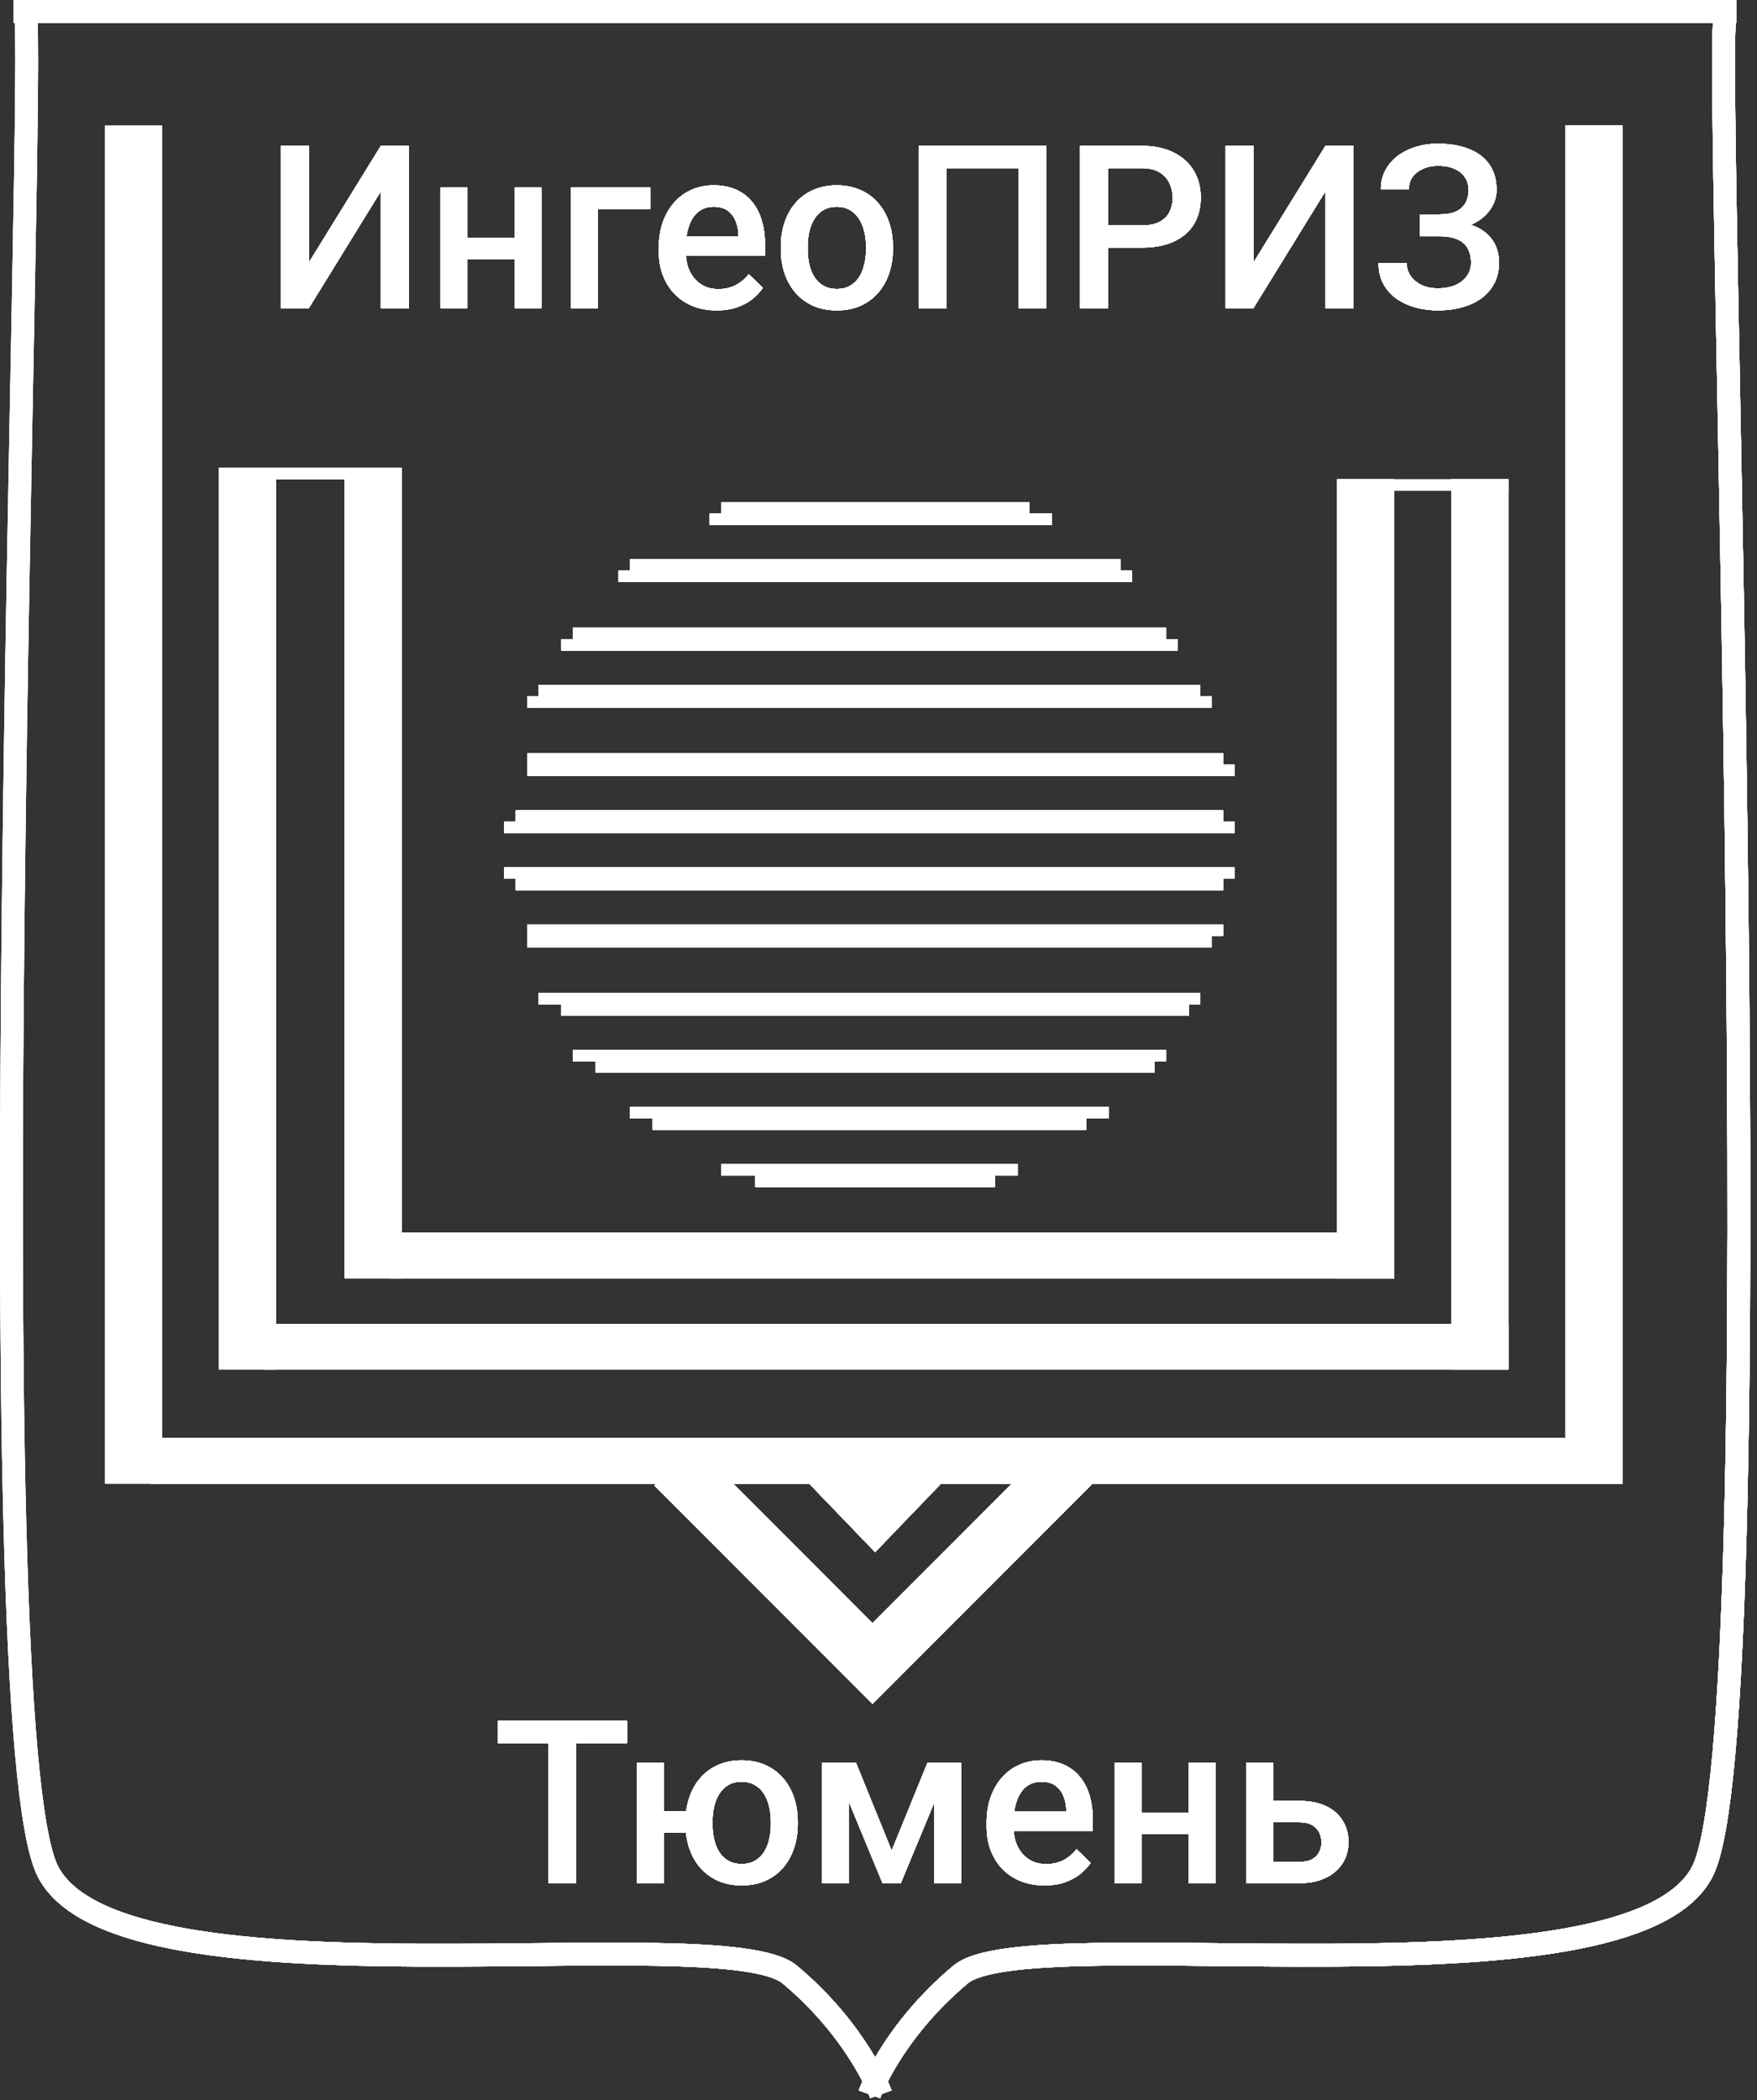 <svg width="154" height="184" viewBox="0 0 154 184" fill="none" xmlns="http://www.w3.org/2000/svg">
<rect x="0" y="0" width="154" height="184" fill="#333333" stroke="none"/>
<line x1="32.703" y1="42" x2="32.703" y2="112" stroke="white" stroke-width="5"/>
<line x1="21.703" y1="42" x2="21.703" y2="120" stroke="white" stroke-width="5"/>
<line x1="11.703" y1="11" x2="11.703" y2="130" stroke="white" stroke-width="5"/>
<line x1="139.703" y1="11" x2="139.703" y2="127" stroke="white" stroke-width="5"/>
<line x1="129.703" y1="42" x2="129.703" y2="120" stroke="white" stroke-width="5"/>
<line x1="119.703" y1="42" x2="119.703" y2="112" stroke="white" stroke-width="5"/>
<line x1="34.203" y1="110" x2="122.203" y2="110" stroke="white" stroke-width="4"/>
<line x1="23.203" y1="118" x2="132.203" y2="118" stroke="white" stroke-width="4"/>
<line x1="13.203" y1="128" x2="142.203" y2="128" stroke="white" stroke-width="4"/>
<line x1="19.203" y1="41.5" x2="35.203" y2="41.5" stroke="white"/>
<line x1="63.203" y1="102.5" x2="89.203" y2="102.5" stroke="white"/>
<line x1="57.203" y1="98.5" x2="95.203" y2="98.5" stroke="white"/>
<line x1="52.203" y1="93.5" x2="101.203" y2="93.5" stroke="white"/>
<line x1="49.203" y1="88.5" x2="104.203" y2="88.5" stroke="white"/>
<path d="M46.203 82.5H106.203M45.203 77.5H107.203" stroke="white"/>
<line x1="55.203" y1="97.5" x2="97.203" y2="97.5" stroke="white"/>
<line x1="50.203" y1="92.5" x2="102.203" y2="92.5" stroke="white"/>
<line x1="47.203" y1="87.5" x2="105.203" y2="87.5" stroke="white"/>
<line x1="46.203" y1="81.5" x2="107.203" y2="81.5" stroke="white"/>
<line x1="44.203" y1="72.5" x2="108.203" y2="72.5" stroke="white"/>
<line x1="46.203" y1="67.5" x2="108.203" y2="67.5" stroke="white"/>
<line x1="46.203" y1="61.5" x2="106.203" y2="61.5" stroke="white"/>
<line x1="49.203" y1="56.5" x2="103.203" y2="56.5" stroke="white"/>
<line x1="45.203" y1="71.5" x2="107.203" y2="71.5" stroke="white"/>
<line x1="46.203" y1="66.5" x2="107.203" y2="66.5" stroke="white"/>
<line x1="47.203" y1="60.5" x2="105.203" y2="60.5" stroke="white"/>
<line x1="50.203" y1="55.5" x2="102.203" y2="55.5" stroke="white"/>
<line x1="55.203" y1="49.5" x2="98.203" y2="49.5" stroke="white"/>
<line x1="63.203" y1="44.5" x2="90.203" y2="44.5" stroke="white"/>
<line x1="62.203" y1="45.5" x2="92.203" y2="45.5" stroke="white"/>
<line x1="54.203" y1="50.5" x2="99.203" y2="50.5" stroke="white"/>
<line x1="44.203" y1="76.5" x2="108.203" y2="76.5" stroke="white"/>
<line x1="66.203" y1="103.5" x2="87.203" y2="103.5" stroke="white"/>
<path d="M59.118 128.392L76.473 145.762L85.219 137.008L93.964 128.255" stroke="white" stroke-width="5"/>
<path d="M76.703 136L70.208 129.25H83.198L76.703 136Z" fill="white"/>
<path d="M50.498 150.781V165H48.066V150.781H50.498ZM54.961 150.781V152.734H43.643V150.781H54.961ZM61.826 158.701V160.576H56.162V158.701H61.826ZM58.174 154.434V165H55.82V154.434H58.174ZM60.088 159.834V159.609C60.088 158.848 60.199 158.141 60.42 157.49C60.641 156.833 60.964 156.263 61.387 155.781C61.81 155.293 62.324 154.915 62.93 154.648C63.535 154.375 64.222 154.238 64.99 154.238C65.772 154.238 66.465 154.375 67.07 154.648C67.682 154.915 68.2 155.293 68.623 155.781C69.046 156.263 69.368 156.833 69.59 157.49C69.811 158.141 69.922 158.848 69.922 159.609V159.834C69.922 160.596 69.811 161.302 69.59 161.953C69.368 162.604 69.046 163.174 68.623 163.662C68.206 164.144 67.692 164.521 67.08 164.795C66.475 165.062 65.784 165.195 65.01 165.195C64.235 165.195 63.545 165.062 62.94 164.795C62.334 164.521 61.816 164.144 61.387 163.662C60.964 163.174 60.641 162.604 60.42 161.953C60.199 161.302 60.088 160.596 60.088 159.834ZM62.451 159.609V159.834C62.451 160.309 62.5 160.758 62.598 161.182C62.695 161.605 62.848 161.976 63.057 162.295C63.265 162.614 63.532 162.865 63.857 163.047C64.183 163.229 64.567 163.32 65.01 163.32C65.453 163.32 65.833 163.229 66.152 163.047C66.478 162.865 66.745 162.614 66.953 162.295C67.162 161.976 67.314 161.605 67.412 161.182C67.516 160.758 67.568 160.309 67.568 159.834V159.609C67.568 159.141 67.516 158.698 67.412 158.281C67.314 157.858 67.162 157.484 66.953 157.158C66.745 156.833 66.478 156.579 66.152 156.396C65.827 156.208 65.439 156.113 64.99 156.113C64.554 156.113 64.173 156.208 63.848 156.396C63.529 156.579 63.265 156.833 63.057 157.158C62.848 157.484 62.695 157.858 62.598 158.281C62.5 158.698 62.451 159.141 62.451 159.609ZM78.154 162.148L81.299 154.434H83.34L78.955 165H77.353L72.978 154.434H75.019L78.154 162.148ZM74.414 154.434V165H72.061V154.434H74.414ZM81.894 165V154.434H84.258V165H81.894ZM91.553 165.195C90.772 165.195 90.065 165.068 89.434 164.814C88.809 164.554 88.275 164.193 87.832 163.73C87.396 163.268 87.061 162.725 86.826 162.1C86.592 161.475 86.475 160.801 86.475 160.078V159.688C86.475 158.861 86.595 158.112 86.836 157.441C87.077 156.771 87.412 156.198 87.842 155.723C88.272 155.241 88.779 154.873 89.365 154.619C89.951 154.365 90.586 154.238 91.269 154.238C92.025 154.238 92.686 154.365 93.252 154.619C93.818 154.873 94.287 155.231 94.658 155.693C95.036 156.149 95.316 156.693 95.498 157.324C95.687 157.956 95.781 158.652 95.781 159.414V160.42H87.617V158.73H93.457V158.545C93.444 158.122 93.359 157.725 93.203 157.354C93.053 156.982 92.822 156.683 92.51 156.455C92.197 156.227 91.781 156.113 91.26 156.113C90.869 156.113 90.521 156.198 90.215 156.367C89.915 156.53 89.665 156.768 89.463 157.08C89.261 157.393 89.105 157.77 88.994 158.213C88.89 158.649 88.838 159.141 88.838 159.688V160.078C88.838 160.54 88.9 160.97 89.023 161.367C89.154 161.758 89.342 162.1 89.59 162.393C89.837 162.686 90.137 162.917 90.488 163.086C90.84 163.249 91.24 163.33 91.689 163.33C92.256 163.33 92.76 163.216 93.203 162.988C93.646 162.76 94.03 162.438 94.356 162.021L95.596 163.223C95.368 163.555 95.072 163.874 94.707 164.18C94.342 164.479 93.897 164.723 93.369 164.912C92.848 165.101 92.243 165.195 91.553 165.195ZM104.834 158.848V160.703H99.365V158.848H104.834ZM100.049 154.434V165H97.695V154.434H100.049ZM106.533 154.434V165H104.18V154.434H106.533ZM110.791 157.793H113.906C114.818 157.793 115.592 157.946 116.23 158.252C116.868 158.558 117.354 158.984 117.686 159.531C118.024 160.072 118.193 160.69 118.193 161.387C118.193 161.901 118.099 162.38 117.91 162.822C117.721 163.258 117.441 163.639 117.07 163.965C116.706 164.29 116.257 164.544 115.723 164.727C115.195 164.909 114.59 165 113.906 165H109.229V154.434H111.592V163.135H113.906C114.375 163.135 114.749 163.053 115.029 162.891C115.309 162.728 115.511 162.516 115.635 162.256C115.765 161.995 115.83 161.719 115.83 161.426C115.83 161.126 115.765 160.843 115.635 160.576C115.511 160.309 115.309 160.091 115.029 159.922C114.749 159.753 114.375 159.668 113.906 159.668H110.791V157.793Z" fill="white"/>
<path d="M27.07 23.006L33.379 12.781H35.83V27H33.379V16.766L27.07 27H24.629V12.781H27.07V23.006ZM45.752 20.848V22.703H40.283V20.848H45.752ZM40.967 16.434V27H38.613V16.434H40.967ZM47.451 16.434V27H45.098V16.434H47.451ZM56.992 16.434V18.309H52.383V27H50.029V16.434H56.992ZM62.822 27.195C62.041 27.195 61.335 27.068 60.703 26.814C60.078 26.554 59.544 26.193 59.102 25.73C58.665 25.268 58.33 24.725 58.096 24.1C57.861 23.475 57.744 22.801 57.744 22.078V21.688C57.744 20.861 57.865 20.112 58.105 19.441C58.346 18.771 58.682 18.198 59.111 17.723C59.541 17.241 60.049 16.873 60.635 16.619C61.221 16.365 61.855 16.238 62.539 16.238C63.294 16.238 63.955 16.365 64.522 16.619C65.088 16.873 65.557 17.231 65.928 17.693C66.305 18.149 66.585 18.693 66.768 19.324C66.956 19.956 67.051 20.652 67.051 21.414V22.42H58.887V20.73H64.727V20.545C64.713 20.122 64.629 19.725 64.473 19.354C64.323 18.982 64.092 18.683 63.779 18.455C63.467 18.227 63.05 18.113 62.529 18.113C62.139 18.113 61.79 18.198 61.484 18.367C61.185 18.53 60.934 18.768 60.732 19.08C60.531 19.393 60.374 19.77 60.264 20.213C60.16 20.649 60.107 21.141 60.107 21.688V22.078C60.107 22.54 60.169 22.97 60.293 23.367C60.423 23.758 60.612 24.1 60.859 24.393C61.107 24.686 61.406 24.917 61.758 25.086C62.109 25.249 62.51 25.33 62.959 25.33C63.525 25.33 64.03 25.216 64.473 24.988C64.915 24.76 65.299 24.438 65.625 24.021L66.865 25.223C66.637 25.555 66.341 25.874 65.977 26.18C65.612 26.479 65.166 26.723 64.639 26.912C64.118 27.101 63.512 27.195 62.822 27.195ZM68.438 21.834V21.609C68.438 20.848 68.548 20.141 68.769 19.49C68.991 18.833 69.31 18.263 69.727 17.781C70.15 17.293 70.664 16.915 71.269 16.648C71.882 16.375 72.572 16.238 73.34 16.238C74.115 16.238 74.805 16.375 75.41 16.648C76.022 16.915 76.54 17.293 76.963 17.781C77.386 18.263 77.708 18.833 77.93 19.49C78.151 20.141 78.262 20.848 78.262 21.609V21.834C78.262 22.596 78.151 23.302 77.93 23.953C77.708 24.604 77.386 25.174 76.963 25.662C76.54 26.144 76.025 26.521 75.42 26.795C74.814 27.062 74.128 27.195 73.359 27.195C72.585 27.195 71.891 27.062 71.279 26.795C70.674 26.521 70.159 26.144 69.736 25.662C69.313 25.174 68.991 24.604 68.769 23.953C68.548 23.302 68.438 22.596 68.438 21.834ZM70.791 21.609V21.834C70.791 22.309 70.84 22.759 70.938 23.182C71.035 23.605 71.188 23.976 71.397 24.295C71.605 24.614 71.872 24.865 72.197 25.047C72.523 25.229 72.91 25.32 73.359 25.32C73.796 25.32 74.173 25.229 74.492 25.047C74.818 24.865 75.085 24.614 75.293 24.295C75.501 23.976 75.654 23.605 75.752 23.182C75.856 22.759 75.908 22.309 75.908 21.834V21.609C75.908 21.141 75.856 20.698 75.752 20.281C75.654 19.858 75.498 19.484 75.283 19.158C75.075 18.833 74.808 18.579 74.482 18.396C74.163 18.208 73.783 18.113 73.34 18.113C72.897 18.113 72.513 18.208 72.188 18.396C71.868 18.579 71.605 18.833 71.397 19.158C71.188 19.484 71.035 19.858 70.938 20.281C70.84 20.698 70.791 21.141 70.791 21.609ZM91.719 12.781V27H89.277V14.734H82.959V27H80.518V12.781H91.719ZM100.068 21.697H96.367V19.754H100.068C100.713 19.754 101.234 19.65 101.631 19.441C102.028 19.233 102.318 18.947 102.5 18.582C102.689 18.211 102.783 17.788 102.783 17.312C102.783 16.863 102.689 16.443 102.5 16.053C102.318 15.656 102.028 15.337 101.631 15.096C101.234 14.855 100.713 14.734 100.068 14.734H97.119V27H94.668V12.781H100.068C101.169 12.781 102.103 12.977 102.871 13.367C103.646 13.751 104.235 14.285 104.639 14.969C105.042 15.646 105.244 16.421 105.244 17.293C105.244 18.211 105.042 18.999 104.639 19.656C104.235 20.314 103.646 20.818 102.871 21.17C102.103 21.521 101.169 21.697 100.068 21.697ZM109.863 23.006L116.172 12.781H118.623V27H116.172V16.766L109.863 27H107.422V12.781H109.863V23.006ZM126.436 20.184H124.463V18.787H126.162C126.768 18.787 127.259 18.699 127.637 18.523C128.014 18.341 128.288 18.09 128.457 17.771C128.633 17.446 128.721 17.068 128.721 16.639C128.721 16.255 128.623 15.903 128.428 15.584C128.239 15.265 127.946 15.011 127.549 14.822C127.152 14.627 126.641 14.529 126.016 14.529C125.547 14.529 125.12 14.614 124.736 14.783C124.352 14.953 124.046 15.19 123.818 15.496C123.597 15.802 123.486 16.163 123.486 16.58H121.035C121.035 15.962 121.165 15.408 121.426 14.92C121.693 14.425 122.054 14.005 122.51 13.66C122.972 13.315 123.503 13.051 124.102 12.869C124.707 12.68 125.345 12.586 126.016 12.586C126.797 12.586 127.503 12.674 128.135 12.85C128.766 13.019 129.31 13.273 129.766 13.611C130.221 13.95 130.57 14.373 130.811 14.881C131.051 15.382 131.172 15.965 131.172 16.629C131.172 17.117 131.058 17.576 130.83 18.006C130.609 18.436 130.29 18.813 129.873 19.139C129.456 19.464 128.955 19.721 128.369 19.91C127.79 20.092 127.145 20.184 126.436 20.184ZM124.463 19.334H126.436C127.223 19.334 127.923 19.415 128.535 19.578C129.147 19.741 129.665 19.979 130.088 20.291C130.511 20.604 130.833 20.991 131.055 21.453C131.276 21.909 131.387 22.433 131.387 23.025C131.387 23.689 131.253 24.282 130.986 24.803C130.726 25.317 130.355 25.753 129.873 26.111C129.391 26.469 128.822 26.74 128.164 26.922C127.513 27.104 126.797 27.195 126.016 27.195C125.384 27.195 124.759 27.117 124.141 26.961C123.529 26.798 122.972 26.551 122.471 26.219C121.976 25.88 121.579 25.451 121.279 24.93C120.98 24.409 120.83 23.784 120.83 23.055H123.291C123.291 23.458 123.405 23.829 123.633 24.168C123.867 24.5 124.186 24.767 124.59 24.969C125 25.164 125.475 25.262 126.016 25.262C126.634 25.262 127.158 25.164 127.588 24.969C128.024 24.773 128.356 24.506 128.584 24.168C128.818 23.829 128.936 23.449 128.936 23.025C128.936 22.622 128.874 22.273 128.75 21.98C128.633 21.681 128.457 21.44 128.223 21.258C127.988 21.069 127.699 20.929 127.354 20.838C127.008 20.747 126.611 20.701 126.162 20.701H124.463V19.334Z" fill="white"/>
<line x1="1.203" y1="1" x2="152.203" y2="1" stroke="white" stroke-width="2"/>
<path d="M2.206 1C3.244 3.983 -2.271 151.5 4.211 164C10.692 176.5 63.216 168 69.211 173C75.206 178 77.211 183.5 77.211 183.5" stroke="white" stroke-width="2"/>
<path d="M151.203 1.5C150.165 4.483 155.685 151.5 149.203 164C142.722 176.5 90.198 168 84.203 173C78.208 178 76.203 183.5 76.203 183.5" stroke="white" stroke-width="2"/>
<line x1="32.703" y1="42" x2="32.703" y2="112" stroke="white" stroke-width="5"/>
<line x1="21.703" y1="42" x2="21.703" y2="120" stroke="white" stroke-width="5"/>
<line x1="11.703" y1="11" x2="11.703" y2="130" stroke="white" stroke-width="5"/>
<line x1="139.703" y1="11" x2="139.703" y2="127" stroke="white" stroke-width="5"/>
<line x1="129.703" y1="42" x2="129.703" y2="120" stroke="white" stroke-width="5"/>
<line x1="119.703" y1="42" x2="119.703" y2="112" stroke="white" stroke-width="5"/>
<line x1="34.203" y1="110" x2="122.203" y2="110" stroke="white" stroke-width="4"/>
<line x1="23.203" y1="118" x2="132.203" y2="118" stroke="white" stroke-width="4"/>
<line x1="13.203" y1="128" x2="142.203" y2="128" stroke="white" stroke-width="4"/>
<line x1="19.203" y1="41.5" x2="35.203" y2="41.5" stroke="white"/>
<line x1="117.203" y1="42.5" x2="132.203" y2="42.5" stroke="white"/>
<line x1="63.203" y1="102.5" x2="89.203" y2="102.5" stroke="white"/>
<line x1="57.203" y1="98.5" x2="95.203" y2="98.5" stroke="white"/>
<line x1="52.203" y1="93.5" x2="101.203" y2="93.5" stroke="white"/>
<line x1="49.203" y1="88.5" x2="104.203" y2="88.5" stroke="white"/>
<path d="M46.203 82.5H106.203M45.203 77.5H107.203" stroke="white"/>
<line x1="55.203" y1="97.5" x2="97.203" y2="97.5" stroke="white"/>
<line x1="50.203" y1="92.5" x2="102.203" y2="92.5" stroke="white"/>
<line x1="47.203" y1="87.5" x2="105.203" y2="87.5" stroke="white"/>
<line x1="46.203" y1="81.5" x2="107.203" y2="81.5" stroke="white"/>
<line x1="44.203" y1="72.5" x2="108.203" y2="72.5" stroke="white"/>
<line x1="46.203" y1="67.5" x2="108.203" y2="67.5" stroke="white"/>
<line x1="46.203" y1="61.5" x2="106.203" y2="61.5" stroke="white"/>
<line x1="49.203" y1="56.5" x2="103.203" y2="56.5" stroke="white"/>
<line x1="45.203" y1="71.5" x2="107.203" y2="71.5" stroke="white"/>
<line x1="46.203" y1="66.5" x2="107.203" y2="66.5" stroke="white"/>
<line x1="47.203" y1="60.5" x2="105.203" y2="60.5" stroke="white"/>
<line x1="50.203" y1="55.5" x2="102.203" y2="55.5" stroke="white"/>
<line x1="55.203" y1="49.5" x2="98.203" y2="49.5" stroke="white"/>
<line x1="63.203" y1="44.5" x2="90.203" y2="44.5" stroke="white"/>
<line x1="62.203" y1="45.5" x2="92.203" y2="45.5" stroke="white"/>
<line x1="54.203" y1="50.5" x2="99.203" y2="50.5" stroke="white"/>
<line x1="44.203" y1="76.5" x2="108.203" y2="76.5" stroke="white"/>
<line x1="66.203" y1="103.5" x2="87.203" y2="103.5" stroke="white"/>
<path d="M59.118 128.392L76.473 145.762L85.219 137.008L93.964 128.255" stroke="white" stroke-width="5"/>
<path d="M76.703 136L70.208 129.25H83.198L76.703 136Z" fill="white"/>
<path d="M50.498 150.781V165H48.066V150.781H50.498ZM54.961 150.781V152.734H43.643V150.781H54.961ZM61.826 158.701V160.576H56.162V158.701H61.826ZM58.174 154.434V165H55.82V154.434H58.174ZM60.088 159.834V159.609C60.088 158.848 60.199 158.141 60.42 157.49C60.641 156.833 60.964 156.263 61.387 155.781C61.81 155.293 62.324 154.915 62.93 154.648C63.535 154.375 64.222 154.238 64.99 154.238C65.772 154.238 66.465 154.375 67.07 154.648C67.682 154.915 68.2 155.293 68.623 155.781C69.046 156.263 69.368 156.833 69.59 157.49C69.811 158.141 69.922 158.848 69.922 159.609V159.834C69.922 160.596 69.811 161.302 69.59 161.953C69.368 162.604 69.046 163.174 68.623 163.662C68.206 164.144 67.692 164.521 67.08 164.795C66.475 165.062 65.784 165.195 65.01 165.195C64.235 165.195 63.545 165.062 62.94 164.795C62.334 164.521 61.816 164.144 61.387 163.662C60.964 163.174 60.641 162.604 60.42 161.953C60.199 161.302 60.088 160.596 60.088 159.834ZM62.451 159.609V159.834C62.451 160.309 62.5 160.758 62.598 161.182C62.695 161.605 62.848 161.976 63.057 162.295C63.265 162.614 63.532 162.865 63.857 163.047C64.183 163.229 64.567 163.32 65.01 163.32C65.453 163.32 65.833 163.229 66.152 163.047C66.478 162.865 66.745 162.614 66.953 162.295C67.162 161.976 67.314 161.605 67.412 161.182C67.516 160.758 67.568 160.309 67.568 159.834V159.609C67.568 159.141 67.516 158.698 67.412 158.281C67.314 157.858 67.162 157.484 66.953 157.158C66.745 156.833 66.478 156.579 66.152 156.396C65.827 156.208 65.439 156.113 64.99 156.113C64.554 156.113 64.173 156.208 63.848 156.396C63.529 156.579 63.265 156.833 63.057 157.158C62.848 157.484 62.695 157.858 62.598 158.281C62.5 158.698 62.451 159.141 62.451 159.609ZM78.154 162.148L81.299 154.434H83.34L78.955 165H77.353L72.978 154.434H75.019L78.154 162.148ZM74.414 154.434V165H72.061V154.434H74.414ZM81.894 165V154.434H84.258V165H81.894ZM91.553 165.195C90.772 165.195 90.065 165.068 89.434 164.814C88.809 164.554 88.275 164.193 87.832 163.73C87.396 163.268 87.061 162.725 86.826 162.1C86.592 161.475 86.475 160.801 86.475 160.078V159.688C86.475 158.861 86.595 158.112 86.836 157.441C87.077 156.771 87.412 156.198 87.842 155.723C88.272 155.241 88.779 154.873 89.365 154.619C89.951 154.365 90.586 154.238 91.269 154.238C92.025 154.238 92.686 154.365 93.252 154.619C93.818 154.873 94.287 155.231 94.658 155.693C95.036 156.149 95.316 156.693 95.498 157.324C95.687 157.956 95.781 158.652 95.781 159.414V160.42H87.617V158.73H93.457V158.545C93.444 158.122 93.359 157.725 93.203 157.354C93.053 156.982 92.822 156.683 92.51 156.455C92.197 156.227 91.781 156.113 91.26 156.113C90.869 156.113 90.521 156.198 90.215 156.367C89.915 156.53 89.665 156.768 89.463 157.08C89.261 157.393 89.105 157.77 88.994 158.213C88.89 158.649 88.838 159.141 88.838 159.688V160.078C88.838 160.54 88.9 160.97 89.023 161.367C89.154 161.758 89.342 162.1 89.59 162.393C89.837 162.686 90.137 162.917 90.488 163.086C90.84 163.249 91.24 163.33 91.689 163.33C92.256 163.33 92.76 163.216 93.203 162.988C93.646 162.76 94.03 162.438 94.356 162.021L95.596 163.223C95.368 163.555 95.072 163.874 94.707 164.18C94.342 164.479 93.897 164.723 93.369 164.912C92.848 165.101 92.243 165.195 91.553 165.195ZM104.834 158.848V160.703H99.365V158.848H104.834ZM100.049 154.434V165H97.695V154.434H100.049ZM106.533 154.434V165H104.18V154.434H106.533ZM110.791 157.793H113.906C114.818 157.793 115.592 157.946 116.23 158.252C116.868 158.558 117.354 158.984 117.686 159.531C118.024 160.072 118.193 160.69 118.193 161.387C118.193 161.901 118.099 162.38 117.91 162.822C117.721 163.258 117.441 163.639 117.07 163.965C116.706 164.29 116.257 164.544 115.723 164.727C115.195 164.909 114.59 165 113.906 165H109.229V154.434H111.592V163.135H113.906C114.375 163.135 114.749 163.053 115.029 162.891C115.309 162.728 115.511 162.516 115.635 162.256C115.765 161.995 115.83 161.719 115.83 161.426C115.83 161.126 115.765 160.843 115.635 160.576C115.511 160.309 115.309 160.091 115.029 159.922C114.749 159.753 114.375 159.668 113.906 159.668H110.791V157.793Z" fill="white"/>
<path d="M27.07 23.006L33.379 12.781H35.83V27H33.379V16.766L27.07 27H24.629V12.781H27.07V23.006ZM45.752 20.848V22.703H40.283V20.848H45.752ZM40.967 16.434V27H38.613V16.434H40.967ZM47.451 16.434V27H45.098V16.434H47.451ZM56.992 16.434V18.309H52.383V27H50.029V16.434H56.992ZM62.822 27.195C62.041 27.195 61.335 27.068 60.703 26.814C60.078 26.554 59.544 26.193 59.102 25.73C58.665 25.268 58.33 24.725 58.096 24.1C57.861 23.475 57.744 22.801 57.744 22.078V21.688C57.744 20.861 57.865 20.112 58.105 19.441C58.346 18.771 58.682 18.198 59.111 17.723C59.541 17.241 60.049 16.873 60.635 16.619C61.221 16.365 61.855 16.238 62.539 16.238C63.294 16.238 63.955 16.365 64.522 16.619C65.088 16.873 65.557 17.231 65.928 17.693C66.305 18.149 66.585 18.693 66.768 19.324C66.956 19.956 67.051 20.652 67.051 21.414V22.42H58.887V20.73H64.727V20.545C64.713 20.122 64.629 19.725 64.473 19.354C64.323 18.982 64.092 18.683 63.779 18.455C63.467 18.227 63.05 18.113 62.529 18.113C62.139 18.113 61.79 18.198 61.484 18.367C61.185 18.53 60.934 18.768 60.732 19.08C60.531 19.393 60.374 19.77 60.264 20.213C60.16 20.649 60.107 21.141 60.107 21.688V22.078C60.107 22.54 60.169 22.97 60.293 23.367C60.423 23.758 60.612 24.1 60.859 24.393C61.107 24.686 61.406 24.917 61.758 25.086C62.109 25.249 62.51 25.33 62.959 25.33C63.525 25.33 64.03 25.216 64.473 24.988C64.915 24.76 65.299 24.438 65.625 24.021L66.865 25.223C66.637 25.555 66.341 25.874 65.977 26.18C65.612 26.479 65.166 26.723 64.639 26.912C64.118 27.101 63.512 27.195 62.822 27.195ZM68.438 21.834V21.609C68.438 20.848 68.548 20.141 68.769 19.49C68.991 18.833 69.31 18.263 69.727 17.781C70.15 17.293 70.664 16.915 71.269 16.648C71.882 16.375 72.572 16.238 73.34 16.238C74.115 16.238 74.805 16.375 75.41 16.648C76.022 16.915 76.54 17.293 76.963 17.781C77.386 18.263 77.708 18.833 77.93 19.49C78.151 20.141 78.262 20.848 78.262 21.609V21.834C78.262 22.596 78.151 23.302 77.93 23.953C77.708 24.604 77.386 25.174 76.963 25.662C76.54 26.144 76.025 26.521 75.42 26.795C74.814 27.062 74.128 27.195 73.359 27.195C72.585 27.195 71.891 27.062 71.279 26.795C70.674 26.521 70.159 26.144 69.736 25.662C69.313 25.174 68.991 24.604 68.769 23.953C68.548 23.302 68.438 22.596 68.438 21.834ZM70.791 21.609V21.834C70.791 22.309 70.84 22.759 70.938 23.182C71.035 23.605 71.188 23.976 71.397 24.295C71.605 24.614 71.872 24.865 72.197 25.047C72.523 25.229 72.91 25.32 73.359 25.32C73.796 25.32 74.173 25.229 74.492 25.047C74.818 24.865 75.085 24.614 75.293 24.295C75.501 23.976 75.654 23.605 75.752 23.182C75.856 22.759 75.908 22.309 75.908 21.834V21.609C75.908 21.141 75.856 20.698 75.752 20.281C75.654 19.858 75.498 19.484 75.283 19.158C75.075 18.833 74.808 18.579 74.482 18.396C74.163 18.208 73.783 18.113 73.34 18.113C72.897 18.113 72.513 18.208 72.188 18.396C71.868 18.579 71.605 18.833 71.397 19.158C71.188 19.484 71.035 19.858 70.938 20.281C70.84 20.698 70.791 21.141 70.791 21.609ZM91.719 12.781V27H89.277V14.734H82.959V27H80.518V12.781H91.719ZM100.068 21.697H96.367V19.754H100.068C100.713 19.754 101.234 19.65 101.631 19.441C102.028 19.233 102.318 18.947 102.5 18.582C102.689 18.211 102.783 17.788 102.783 17.312C102.783 16.863 102.689 16.443 102.5 16.053C102.318 15.656 102.028 15.337 101.631 15.096C101.234 14.855 100.713 14.734 100.068 14.734H97.119V27H94.668V12.781H100.068C101.169 12.781 102.103 12.977 102.871 13.367C103.646 13.751 104.235 14.285 104.639 14.969C105.042 15.646 105.244 16.421 105.244 17.293C105.244 18.211 105.042 18.999 104.639 19.656C104.235 20.314 103.646 20.818 102.871 21.17C102.103 21.521 101.169 21.697 100.068 21.697ZM109.863 23.006L116.172 12.781H118.623V27H116.172V16.766L109.863 27H107.422V12.781H109.863V23.006ZM126.436 20.184H124.463V18.787H126.162C126.768 18.787 127.259 18.699 127.637 18.523C128.014 18.341 128.288 18.09 128.457 17.771C128.633 17.446 128.721 17.068 128.721 16.639C128.721 16.255 128.623 15.903 128.428 15.584C128.239 15.265 127.946 15.011 127.549 14.822C127.152 14.627 126.641 14.529 126.016 14.529C125.547 14.529 125.12 14.614 124.736 14.783C124.352 14.953 124.046 15.19 123.818 15.496C123.597 15.802 123.486 16.163 123.486 16.58H121.035C121.035 15.962 121.165 15.408 121.426 14.92C121.693 14.425 122.054 14.005 122.51 13.66C122.972 13.315 123.503 13.051 124.102 12.869C124.707 12.68 125.345 12.586 126.016 12.586C126.797 12.586 127.503 12.674 128.135 12.85C128.766 13.019 129.31 13.273 129.766 13.611C130.221 13.95 130.57 14.373 130.811 14.881C131.051 15.382 131.172 15.965 131.172 16.629C131.172 17.117 131.058 17.576 130.83 18.006C130.609 18.436 130.29 18.813 129.873 19.139C129.456 19.464 128.955 19.721 128.369 19.91C127.79 20.092 127.145 20.184 126.436 20.184ZM124.463 19.334H126.436C127.223 19.334 127.923 19.415 128.535 19.578C129.147 19.741 129.665 19.979 130.088 20.291C130.511 20.604 130.833 20.991 131.055 21.453C131.276 21.909 131.387 22.433 131.387 23.025C131.387 23.689 131.253 24.282 130.986 24.803C130.726 25.317 130.355 25.753 129.873 26.111C129.391 26.469 128.822 26.74 128.164 26.922C127.513 27.104 126.797 27.195 126.016 27.195C125.384 27.195 124.759 27.117 124.141 26.961C123.529 26.798 122.972 26.551 122.471 26.219C121.976 25.88 121.579 25.451 121.279 24.93C120.98 24.409 120.83 23.784 120.83 23.055H123.291C123.291 23.458 123.405 23.829 123.633 24.168C123.867 24.5 124.186 24.767 124.59 24.969C125 25.164 125.475 25.262 126.016 25.262C126.634 25.262 127.158 25.164 127.588 24.969C128.024 24.773 128.356 24.506 128.584 24.168C128.818 23.829 128.936 23.449 128.936 23.025C128.936 22.622 128.874 22.273 128.75 21.98C128.633 21.681 128.457 21.44 128.223 21.258C127.988 21.069 127.699 20.929 127.354 20.838C127.008 20.747 126.611 20.701 126.162 20.701H124.463V19.334Z" fill="white"/>
<line x1="1.203" y1="1" x2="152.203" y2="1" stroke="white" stroke-width="2"/>
<path d="M2.206 1C3.244 3.983 -2.271 151.5 4.211 164C10.692 176.5 63.216 168 69.211 173C75.206 178 77.211 183.5 77.211 183.5" stroke="white" stroke-width="2"/>
<path d="M151.203 1.5C150.165 4.483 155.685 151.5 149.203 164C142.722 176.5 90.198 168 84.203 173C78.208 178 76.203 183.5 76.203 183.5" stroke="white" stroke-width="2"/>
<line x1="32.703" y1="42" x2="32.703" y2="112" stroke="white" stroke-width="5"/>
<line x1="21.703" y1="42" x2="21.703" y2="120" stroke="white" stroke-width="5"/>
<line x1="139.703" y1="11" x2="139.703" y2="127" stroke="white" stroke-width="5"/>
<line x1="129.703" y1="42" x2="129.703" y2="120" stroke="white" stroke-width="5"/>
<line x1="119.703" y1="42" x2="119.703" y2="112" stroke="white" stroke-width="5"/>
<line x1="34.203" y1="110" x2="122.203" y2="110" stroke="white" stroke-width="4"/>
<line x1="23.203" y1="118" x2="132.203" y2="118" stroke="white" stroke-width="4"/>
<line x1="13.203" y1="128" x2="142.203" y2="128" stroke="white" stroke-width="4"/>
<line x1="19.203" y1="41.5" x2="35.203" y2="41.5" stroke="white"/>
<line x1="63.203" y1="102.5" x2="89.203" y2="102.5" stroke="white"/>
<line x1="57.203" y1="98.5" x2="95.203" y2="98.5" stroke="white"/>
<line x1="52.203" y1="93.5" x2="101.203" y2="93.5" stroke="white"/>
<line x1="49.203" y1="88.5" x2="104.203" y2="88.5" stroke="white"/>
<path d="M46.203 82.5H106.203M45.203 77.5H107.203" stroke="white"/>
<line x1="55.203" y1="97.5" x2="97.203" y2="97.5" stroke="white"/>
<line x1="50.203" y1="92.5" x2="102.203" y2="92.5" stroke="white"/>
<line x1="47.203" y1="87.5" x2="105.203" y2="87.5" stroke="white"/>
<line x1="46.203" y1="81.5" x2="107.203" y2="81.5" stroke="white"/>
<line x1="44.203" y1="72.5" x2="108.203" y2="72.5" stroke="white"/>
<line x1="46.203" y1="67.5" x2="108.203" y2="67.5" stroke="white"/>
<line x1="46.203" y1="61.5" x2="106.203" y2="61.5" stroke="white"/>
<line x1="49.203" y1="56.5" x2="103.203" y2="56.5" stroke="white"/>
<line x1="45.203" y1="71.5" x2="107.203" y2="71.5" stroke="white"/>
<line x1="46.203" y1="66.5" x2="107.203" y2="66.5" stroke="white"/>
<line x1="47.203" y1="60.5" x2="105.203" y2="60.5" stroke="white"/>
<line x1="50.203" y1="55.5" x2="102.203" y2="55.5" stroke="white"/>
<line x1="55.203" y1="49.5" x2="98.203" y2="49.5" stroke="white"/>
<line x1="63.203" y1="44.5" x2="90.203" y2="44.5" stroke="white"/>
<line x1="62.203" y1="45.5" x2="92.203" y2="45.5" stroke="white"/>
<line x1="54.203" y1="50.5" x2="99.203" y2="50.5" stroke="white"/>
<line x1="44.203" y1="76.5" x2="108.203" y2="76.5" stroke="white"/>
<line x1="66.203" y1="103.5" x2="87.203" y2="103.5" stroke="white"/>
<path d="M59.118 128.392L76.473 145.762L85.219 137.008L93.964 128.255" stroke="white" stroke-width="5"/>
<path d="M76.703 136L70.208 129.25H83.198L76.703 136Z" fill="white"/>
<path d="M50.498 150.781V165H48.066V150.781H50.498ZM54.961 150.781V152.734H43.643V150.781H54.961ZM61.826 158.701V160.576H56.162V158.701H61.826ZM58.174 154.434V165H55.82V154.434H58.174ZM60.088 159.834V159.609C60.088 158.848 60.199 158.141 60.42 157.49C60.641 156.833 60.964 156.263 61.387 155.781C61.81 155.293 62.324 154.915 62.93 154.648C63.535 154.375 64.222 154.238 64.99 154.238C65.772 154.238 66.465 154.375 67.07 154.648C67.682 154.915 68.2 155.293 68.623 155.781C69.046 156.263 69.368 156.833 69.59 157.49C69.811 158.141 69.922 158.848 69.922 159.609V159.834C69.922 160.596 69.811 161.302 69.59 161.953C69.368 162.604 69.046 163.174 68.623 163.662C68.206 164.144 67.692 164.521 67.08 164.795C66.475 165.062 65.784 165.195 65.01 165.195C64.235 165.195 63.545 165.062 62.94 164.795C62.334 164.521 61.816 164.144 61.387 163.662C60.964 163.174 60.641 162.604 60.42 161.953C60.199 161.302 60.088 160.596 60.088 159.834ZM62.451 159.609V159.834C62.451 160.309 62.5 160.758 62.598 161.182C62.695 161.605 62.848 161.976 63.057 162.295C63.265 162.614 63.532 162.865 63.857 163.047C64.183 163.229 64.567 163.32 65.01 163.32C65.453 163.32 65.833 163.229 66.152 163.047C66.478 162.865 66.745 162.614 66.953 162.295C67.162 161.976 67.314 161.605 67.412 161.182C67.516 160.758 67.568 160.309 67.568 159.834V159.609C67.568 159.141 67.516 158.698 67.412 158.281C67.314 157.858 67.162 157.484 66.953 157.158C66.745 156.833 66.478 156.579 66.152 156.396C65.827 156.208 65.439 156.113 64.99 156.113C64.554 156.113 64.173 156.208 63.848 156.396C63.529 156.579 63.265 156.833 63.057 157.158C62.848 157.484 62.695 157.858 62.598 158.281C62.5 158.698 62.451 159.141 62.451 159.609ZM78.154 162.148L81.299 154.434H83.34L78.955 165H77.353L72.978 154.434H75.019L78.154 162.148ZM74.414 154.434V165H72.061V154.434H74.414ZM81.894 165V154.434H84.258V165H81.894ZM91.553 165.195C90.772 165.195 90.065 165.068 89.434 164.814C88.809 164.554 88.275 164.193 87.832 163.73C87.396 163.268 87.061 162.725 86.826 162.1C86.592 161.475 86.475 160.801 86.475 160.078V159.688C86.475 158.861 86.595 158.112 86.836 157.441C87.077 156.771 87.412 156.198 87.842 155.723C88.272 155.241 88.779 154.873 89.365 154.619C89.951 154.365 90.586 154.238 91.269 154.238C92.025 154.238 92.686 154.365 93.252 154.619C93.818 154.873 94.287 155.231 94.658 155.693C95.036 156.149 95.316 156.693 95.498 157.324C95.687 157.956 95.781 158.652 95.781 159.414V160.42H87.617V158.73H93.457V158.545C93.444 158.122 93.359 157.725 93.203 157.354C93.053 156.982 92.822 156.683 92.51 156.455C92.197 156.227 91.781 156.113 91.26 156.113C90.869 156.113 90.521 156.198 90.215 156.367C89.915 156.53 89.665 156.768 89.463 157.08C89.261 157.393 89.105 157.77 88.994 158.213C88.89 158.649 88.838 159.141 88.838 159.688V160.078C88.838 160.54 88.9 160.97 89.023 161.367C89.154 161.758 89.342 162.1 89.59 162.393C89.837 162.686 90.137 162.917 90.488 163.086C90.84 163.249 91.24 163.33 91.689 163.33C92.256 163.33 92.76 163.216 93.203 162.988C93.646 162.76 94.03 162.438 94.356 162.021L95.596 163.223C95.368 163.555 95.072 163.874 94.707 164.18C94.342 164.479 93.897 164.723 93.369 164.912C92.848 165.101 92.243 165.195 91.553 165.195ZM104.834 158.848V160.703H99.365V158.848H104.834ZM100.049 154.434V165H97.695V154.434H100.049ZM106.533 154.434V165H104.18V154.434H106.533ZM110.791 157.793H113.906C114.818 157.793 115.592 157.946 116.23 158.252C116.868 158.558 117.354 158.984 117.686 159.531C118.024 160.072 118.193 160.69 118.193 161.387C118.193 161.901 118.099 162.38 117.91 162.822C117.721 163.258 117.441 163.639 117.07 163.965C116.706 164.29 116.257 164.544 115.723 164.727C115.195 164.909 114.59 165 113.906 165H109.229V154.434H111.592V163.135H113.906C114.375 163.135 114.749 163.053 115.029 162.891C115.309 162.728 115.511 162.516 115.635 162.256C115.765 161.995 115.83 161.719 115.83 161.426C115.83 161.126 115.765 160.843 115.635 160.576C115.511 160.309 115.309 160.091 115.029 159.922C114.749 159.753 114.375 159.668 113.906 159.668H110.791V157.793Z" fill="white"/>
<path d="M27.07 23.006L33.379 12.781H35.83V27H33.379V16.766L27.07 27H24.629V12.781H27.07V23.006ZM45.752 20.848V22.703H40.283V20.848H45.752ZM40.967 16.434V27H38.613V16.434H40.967ZM47.451 16.434V27H45.098V16.434H47.451ZM56.992 16.434V18.309H52.383V27H50.029V16.434H56.992ZM62.822 27.195C62.041 27.195 61.335 27.068 60.703 26.814C60.078 26.554 59.544 26.193 59.102 25.73C58.665 25.268 58.33 24.725 58.096 24.1C57.861 23.475 57.744 22.801 57.744 22.078V21.688C57.744 20.861 57.865 20.112 58.105 19.441C58.346 18.771 58.682 18.198 59.111 17.723C59.541 17.241 60.049 16.873 60.635 16.619C61.221 16.365 61.855 16.238 62.539 16.238C63.294 16.238 63.955 16.365 64.522 16.619C65.088 16.873 65.557 17.231 65.928 17.693C66.305 18.149 66.585 18.693 66.768 19.324C66.956 19.956 67.051 20.652 67.051 21.414V22.42H58.887V20.73H64.727V20.545C64.713 20.122 64.629 19.725 64.473 19.354C64.323 18.982 64.092 18.683 63.779 18.455C63.467 18.227 63.05 18.113 62.529 18.113C62.139 18.113 61.79 18.198 61.484 18.367C61.185 18.53 60.934 18.768 60.732 19.08C60.531 19.393 60.374 19.77 60.264 20.213C60.16 20.649 60.107 21.141 60.107 21.688V22.078C60.107 22.54 60.169 22.97 60.293 23.367C60.423 23.758 60.612 24.1 60.859 24.393C61.107 24.686 61.406 24.917 61.758 25.086C62.109 25.249 62.51 25.33 62.959 25.33C63.525 25.33 64.03 25.216 64.473 24.988C64.915 24.76 65.299 24.438 65.625 24.021L66.865 25.223C66.637 25.555 66.341 25.874 65.977 26.18C65.612 26.479 65.166 26.723 64.639 26.912C64.118 27.101 63.512 27.195 62.822 27.195ZM68.438 21.834V21.609C68.438 20.848 68.548 20.141 68.769 19.49C68.991 18.833 69.31 18.263 69.727 17.781C70.15 17.293 70.664 16.915 71.269 16.648C71.882 16.375 72.572 16.238 73.34 16.238C74.115 16.238 74.805 16.375 75.41 16.648C76.022 16.915 76.54 17.293 76.963 17.781C77.386 18.263 77.708 18.833 77.93 19.49C78.151 20.141 78.262 20.848 78.262 21.609V21.834C78.262 22.596 78.151 23.302 77.93 23.953C77.708 24.604 77.386 25.174 76.963 25.662C76.54 26.144 76.025 26.521 75.42 26.795C74.814 27.062 74.128 27.195 73.359 27.195C72.585 27.195 71.891 27.062 71.279 26.795C70.674 26.521 70.159 26.144 69.736 25.662C69.313 25.174 68.991 24.604 68.769 23.953C68.548 23.302 68.438 22.596 68.438 21.834ZM70.791 21.609V21.834C70.791 22.309 70.84 22.759 70.938 23.182C71.035 23.605 71.188 23.976 71.397 24.295C71.605 24.614 71.872 24.865 72.197 25.047C72.523 25.229 72.91 25.32 73.359 25.32C73.796 25.32 74.173 25.229 74.492 25.047C74.818 24.865 75.085 24.614 75.293 24.295C75.501 23.976 75.654 23.605 75.752 23.182C75.856 22.759 75.908 22.309 75.908 21.834V21.609C75.908 21.141 75.856 20.698 75.752 20.281C75.654 19.858 75.498 19.484 75.283 19.158C75.075 18.833 74.808 18.579 74.482 18.396C74.163 18.208 73.783 18.113 73.34 18.113C72.897 18.113 72.513 18.208 72.188 18.396C71.868 18.579 71.605 18.833 71.397 19.158C71.188 19.484 71.035 19.858 70.938 20.281C70.84 20.698 70.791 21.141 70.791 21.609ZM91.719 12.781V27H89.277V14.734H82.959V27H80.518V12.781H91.719ZM100.068 21.697H96.367V19.754H100.068C100.713 19.754 101.234 19.65 101.631 19.441C102.028 19.233 102.318 18.947 102.5 18.582C102.689 18.211 102.783 17.788 102.783 17.312C102.783 16.863 102.689 16.443 102.5 16.053C102.318 15.656 102.028 15.337 101.631 15.096C101.234 14.855 100.713 14.734 100.068 14.734H97.119V27H94.668V12.781H100.068C101.169 12.781 102.103 12.977 102.871 13.367C103.646 13.751 104.235 14.285 104.639 14.969C105.042 15.646 105.244 16.421 105.244 17.293C105.244 18.211 105.042 18.999 104.639 19.656C104.235 20.314 103.646 20.818 102.871 21.17C102.103 21.521 101.169 21.697 100.068 21.697ZM109.863 23.006L116.172 12.781H118.623V27H116.172V16.766L109.863 27H107.422V12.781H109.863V23.006ZM126.436 20.184H124.463V18.787H126.162C126.768 18.787 127.259 18.699 127.637 18.523C128.014 18.341 128.288 18.09 128.457 17.771C128.633 17.446 128.721 17.068 128.721 16.639C128.721 16.255 128.623 15.903 128.428 15.584C128.239 15.265 127.946 15.011 127.549 14.822C127.152 14.627 126.641 14.529 126.016 14.529C125.547 14.529 125.12 14.614 124.736 14.783C124.352 14.953 124.046 15.19 123.818 15.496C123.597 15.802 123.486 16.163 123.486 16.58H121.035C121.035 15.962 121.165 15.408 121.426 14.92C121.693 14.425 122.054 14.005 122.51 13.66C122.972 13.315 123.503 13.051 124.102 12.869C124.707 12.68 125.345 12.586 126.016 12.586C126.797 12.586 127.503 12.674 128.135 12.85C128.766 13.019 129.31 13.273 129.766 13.611C130.221 13.95 130.57 14.373 130.811 14.881C131.051 15.382 131.172 15.965 131.172 16.629C131.172 17.117 131.058 17.576 130.83 18.006C130.609 18.436 130.29 18.813 129.873 19.139C129.456 19.464 128.955 19.721 128.369 19.91C127.79 20.092 127.145 20.184 126.436 20.184ZM124.463 19.334H126.436C127.223 19.334 127.923 19.415 128.535 19.578C129.147 19.741 129.665 19.979 130.088 20.291C130.511 20.604 130.833 20.991 131.055 21.453C131.276 21.909 131.387 22.433 131.387 23.025C131.387 23.689 131.253 24.282 130.986 24.803C130.726 25.317 130.355 25.753 129.873 26.111C129.391 26.469 128.822 26.74 128.164 26.922C127.513 27.104 126.797 27.195 126.016 27.195C125.384 27.195 124.759 27.117 124.141 26.961C123.529 26.798 122.972 26.551 122.471 26.219C121.976 25.88 121.579 25.451 121.279 24.93C120.98 24.409 120.83 23.784 120.83 23.055H123.291C123.291 23.458 123.405 23.829 123.633 24.168C123.867 24.5 124.186 24.767 124.59 24.969C125 25.164 125.475 25.262 126.016 25.262C126.634 25.262 127.158 25.164 127.588 24.969C128.024 24.773 128.356 24.506 128.584 24.168C128.818 23.829 128.936 23.449 128.936 23.025C128.936 22.622 128.874 22.273 128.75 21.98C128.633 21.681 128.457 21.44 128.223 21.258C127.988 21.069 127.699 20.929 127.354 20.838C127.008 20.747 126.611 20.701 126.162 20.701H124.463V19.334Z" fill="white"/>
<line x1="1.203" y1="1" x2="152.203" y2="1" stroke="white" stroke-width="2"/>
<path d="M2.206 1C3.244 3.983 -2.271 151.5 4.211 164C10.692 176.5 63.216 168 69.211 173C75.206 178 77.211 183.5 77.211 183.5" stroke="white" stroke-width="2"/>
<path d="M151.203 1.5C150.165 4.483 155.685 151.5 149.203 164C142.722 176.5 90.198 168 84.203 173C78.208 178 76.203 183.5 76.203 183.5" stroke="white" stroke-width="2"/>
<line x1="32.703" y1="42" x2="32.703" y2="112" stroke="white" stroke-width="5"/>
<line x1="21.703" y1="42" x2="21.703" y2="120" stroke="white" stroke-width="5"/>
<line x1="139.703" y1="11" x2="139.703" y2="127" stroke="white" stroke-width="5"/>
<line x1="129.703" y1="42" x2="129.703" y2="120" stroke="white" stroke-width="5"/>
<line x1="119.703" y1="42" x2="119.703" y2="112" stroke="white" stroke-width="5"/>
<line x1="34.203" y1="110" x2="122.203" y2="110" stroke="white" stroke-width="4"/>
<line x1="23.203" y1="118" x2="132.203" y2="118" stroke="white" stroke-width="4"/>
<line x1="13.203" y1="128" x2="142.203" y2="128" stroke="white" stroke-width="4"/>
<line x1="19.203" y1="41.5" x2="35.203" y2="41.5" stroke="white"/>
<line x1="117.203" y1="42.5" x2="132.203" y2="42.5" stroke="white"/>
<line x1="63.203" y1="102.5" x2="89.203" y2="102.5" stroke="white"/>
<line x1="57.203" y1="98.5" x2="95.203" y2="98.5" stroke="white"/>
<line x1="52.203" y1="93.5" x2="101.203" y2="93.5" stroke="white"/>
<line x1="49.203" y1="88.5" x2="104.203" y2="88.5" stroke="white"/>
<path d="M46.203 82.5H106.203M45.203 77.5H107.203" stroke="white"/>
<line x1="55.203" y1="97.5" x2="97.203" y2="97.5" stroke="white"/>
<line x1="50.203" y1="92.5" x2="102.203" y2="92.5" stroke="white"/>
<line x1="47.203" y1="87.5" x2="105.203" y2="87.5" stroke="white"/>
<line x1="46.203" y1="81.5" x2="107.203" y2="81.5" stroke="white"/>
<line x1="44.203" y1="72.5" x2="108.203" y2="72.5" stroke="white"/>
<line x1="46.203" y1="67.5" x2="108.203" y2="67.5" stroke="white"/>
<line x1="46.203" y1="61.5" x2="106.203" y2="61.5" stroke="white"/>
<line x1="49.203" y1="56.5" x2="103.203" y2="56.5" stroke="white"/>
<line x1="45.203" y1="71.5" x2="107.203" y2="71.5" stroke="white"/>
<line x1="46.203" y1="66.5" x2="107.203" y2="66.5" stroke="white"/>
<line x1="47.203" y1="60.5" x2="105.203" y2="60.5" stroke="white"/>
<line x1="50.203" y1="55.5" x2="102.203" y2="55.5" stroke="white"/>
<line x1="55.203" y1="49.5" x2="98.203" y2="49.5" stroke="white"/>
<line x1="63.203" y1="44.5" x2="90.203" y2="44.5" stroke="white"/>
<line x1="62.203" y1="45.5" x2="92.203" y2="45.5" stroke="white"/>
<line x1="54.203" y1="50.5" x2="99.203" y2="50.5" stroke="white"/>
<line x1="44.203" y1="76.5" x2="108.203" y2="76.5" stroke="white"/>
<line x1="66.203" y1="103.5" x2="87.203" y2="103.5" stroke="white"/>
<path d="M59.118 128.392L76.473 145.762L85.219 137.008L93.964 128.255" stroke="white" stroke-width="5"/>
<path d="M76.703 136L70.208 129.25H83.198L76.703 136Z" fill="white"/>
<path d="M50.498 150.781V165H48.066V150.781H50.498ZM54.961 150.781V152.734H43.643V150.781H54.961ZM61.826 158.701V160.576H56.162V158.701H61.826ZM58.174 154.434V165H55.82V154.434H58.174ZM60.088 159.834V159.609C60.088 158.848 60.199 158.141 60.42 157.49C60.641 156.833 60.964 156.263 61.387 155.781C61.81 155.293 62.324 154.915 62.93 154.648C63.535 154.375 64.222 154.238 64.99 154.238C65.772 154.238 66.465 154.375 67.07 154.648C67.682 154.915 68.2 155.293 68.623 155.781C69.046 156.263 69.368 156.833 69.59 157.49C69.811 158.141 69.922 158.848 69.922 159.609V159.834C69.922 160.596 69.811 161.302 69.59 161.953C69.368 162.604 69.046 163.174 68.623 163.662C68.206 164.144 67.692 164.521 67.08 164.795C66.475 165.062 65.784 165.195 65.01 165.195C64.235 165.195 63.545 165.062 62.94 164.795C62.334 164.521 61.816 164.144 61.387 163.662C60.964 163.174 60.641 162.604 60.42 161.953C60.199 161.302 60.088 160.596 60.088 159.834ZM62.451 159.609V159.834C62.451 160.309 62.5 160.758 62.598 161.182C62.695 161.605 62.848 161.976 63.057 162.295C63.265 162.614 63.532 162.865 63.857 163.047C64.183 163.229 64.567 163.32 65.01 163.32C65.453 163.32 65.833 163.229 66.152 163.047C66.478 162.865 66.745 162.614 66.953 162.295C67.162 161.976 67.314 161.605 67.412 161.182C67.516 160.758 67.568 160.309 67.568 159.834V159.609C67.568 159.141 67.516 158.698 67.412 158.281C67.314 157.858 67.162 157.484 66.953 157.158C66.745 156.833 66.478 156.579 66.152 156.396C65.827 156.208 65.439 156.113 64.99 156.113C64.554 156.113 64.173 156.208 63.848 156.396C63.529 156.579 63.265 156.833 63.057 157.158C62.848 157.484 62.695 157.858 62.598 158.281C62.5 158.698 62.451 159.141 62.451 159.609ZM78.154 162.148L81.299 154.434H83.34L78.955 165H77.353L72.978 154.434H75.019L78.154 162.148ZM74.414 154.434V165H72.061V154.434H74.414ZM81.894 165V154.434H84.258V165H81.894ZM91.553 165.195C90.772 165.195 90.065 165.068 89.434 164.814C88.809 164.554 88.275 164.193 87.832 163.73C87.396 163.268 87.061 162.725 86.826 162.1C86.592 161.475 86.475 160.801 86.475 160.078V159.688C86.475 158.861 86.595 158.112 86.836 157.441C87.077 156.771 87.412 156.198 87.842 155.723C88.272 155.241 88.779 154.873 89.365 154.619C89.951 154.365 90.586 154.238 91.269 154.238C92.025 154.238 92.686 154.365 93.252 154.619C93.818 154.873 94.287 155.231 94.658 155.693C95.036 156.149 95.316 156.693 95.498 157.324C95.687 157.956 95.781 158.652 95.781 159.414V160.42H87.617V158.73H93.457V158.545C93.444 158.122 93.359 157.725 93.203 157.354C93.053 156.982 92.822 156.683 92.51 156.455C92.197 156.227 91.781 156.113 91.26 156.113C90.869 156.113 90.521 156.198 90.215 156.367C89.915 156.53 89.665 156.768 89.463 157.08C89.261 157.393 89.105 157.77 88.994 158.213C88.89 158.649 88.838 159.141 88.838 159.688V160.078C88.838 160.54 88.9 160.97 89.023 161.367C89.154 161.758 89.342 162.1 89.59 162.393C89.837 162.686 90.137 162.917 90.488 163.086C90.84 163.249 91.24 163.33 91.689 163.33C92.256 163.33 92.76 163.216 93.203 162.988C93.646 162.76 94.03 162.438 94.356 162.021L95.596 163.223C95.368 163.555 95.072 163.874 94.707 164.18C94.342 164.479 93.897 164.723 93.369 164.912C92.848 165.101 92.243 165.195 91.553 165.195ZM104.834 158.848V160.703H99.365V158.848H104.834ZM100.049 154.434V165H97.695V154.434H100.049ZM106.533 154.434V165H104.18V154.434H106.533ZM110.791 157.793H113.906C114.818 157.793 115.592 157.946 116.23 158.252C116.868 158.558 117.354 158.984 117.686 159.531C118.024 160.072 118.193 160.69 118.193 161.387C118.193 161.901 118.099 162.38 117.91 162.822C117.721 163.258 117.441 163.639 117.07 163.965C116.706 164.29 116.257 164.544 115.723 164.727C115.195 164.909 114.59 165 113.906 165H109.229V154.434H111.592V163.135H113.906C114.375 163.135 114.749 163.053 115.029 162.891C115.309 162.728 115.511 162.516 115.635 162.256C115.765 161.995 115.83 161.719 115.83 161.426C115.83 161.126 115.765 160.843 115.635 160.576C115.511 160.309 115.309 160.091 115.029 159.922C114.749 159.753 114.375 159.668 113.906 159.668H110.791V157.793Z" fill="white"/>
<path d="M27.07 23.006L33.379 12.781H35.83V27H33.379V16.766L27.07 27H24.629V12.781H27.07V23.006ZM45.752 20.848V22.703H40.283V20.848H45.752ZM40.967 16.434V27H38.613V16.434H40.967ZM47.451 16.434V27H45.098V16.434H47.451ZM56.992 16.434V18.309H52.383V27H50.029V16.434H56.992ZM62.822 27.195C62.041 27.195 61.335 27.068 60.703 26.814C60.078 26.554 59.544 26.193 59.102 25.73C58.665 25.268 58.33 24.725 58.096 24.1C57.861 23.475 57.744 22.801 57.744 22.078V21.688C57.744 20.861 57.865 20.112 58.105 19.441C58.346 18.771 58.682 18.198 59.111 17.723C59.541 17.241 60.049 16.873 60.635 16.619C61.221 16.365 61.855 16.238 62.539 16.238C63.294 16.238 63.955 16.365 64.522 16.619C65.088 16.873 65.557 17.231 65.928 17.693C66.305 18.149 66.585 18.693 66.768 19.324C66.956 19.956 67.051 20.652 67.051 21.414V22.42H58.887V20.73H64.727V20.545C64.713 20.122 64.629 19.725 64.473 19.354C64.323 18.982 64.092 18.683 63.779 18.455C63.467 18.227 63.05 18.113 62.529 18.113C62.139 18.113 61.79 18.198 61.484 18.367C61.185 18.53 60.934 18.768 60.732 19.08C60.531 19.393 60.374 19.77 60.264 20.213C60.16 20.649 60.107 21.141 60.107 21.688V22.078C60.107 22.54 60.169 22.97 60.293 23.367C60.423 23.758 60.612 24.1 60.859 24.393C61.107 24.686 61.406 24.917 61.758 25.086C62.109 25.249 62.51 25.33 62.959 25.33C63.525 25.33 64.03 25.216 64.473 24.988C64.915 24.76 65.299 24.438 65.625 24.021L66.865 25.223C66.637 25.555 66.341 25.874 65.977 26.18C65.612 26.479 65.166 26.723 64.639 26.912C64.118 27.101 63.512 27.195 62.822 27.195ZM68.438 21.834V21.609C68.438 20.848 68.548 20.141 68.769 19.49C68.991 18.833 69.31 18.263 69.727 17.781C70.15 17.293 70.664 16.915 71.269 16.648C71.882 16.375 72.572 16.238 73.34 16.238C74.115 16.238 74.805 16.375 75.41 16.648C76.022 16.915 76.54 17.293 76.963 17.781C77.386 18.263 77.708 18.833 77.93 19.49C78.151 20.141 78.262 20.848 78.262 21.609V21.834C78.262 22.596 78.151 23.302 77.93 23.953C77.708 24.604 77.386 25.174 76.963 25.662C76.54 26.144 76.025 26.521 75.42 26.795C74.814 27.062 74.128 27.195 73.359 27.195C72.585 27.195 71.891 27.062 71.279 26.795C70.674 26.521 70.159 26.144 69.736 25.662C69.313 25.174 68.991 24.604 68.769 23.953C68.548 23.302 68.438 22.596 68.438 21.834ZM70.791 21.609V21.834C70.791 22.309 70.84 22.759 70.938 23.182C71.035 23.605 71.188 23.976 71.397 24.295C71.605 24.614 71.872 24.865 72.197 25.047C72.523 25.229 72.91 25.32 73.359 25.32C73.796 25.32 74.173 25.229 74.492 25.047C74.818 24.865 75.085 24.614 75.293 24.295C75.501 23.976 75.654 23.605 75.752 23.182C75.856 22.759 75.908 22.309 75.908 21.834V21.609C75.908 21.141 75.856 20.698 75.752 20.281C75.654 19.858 75.498 19.484 75.283 19.158C75.075 18.833 74.808 18.579 74.482 18.396C74.163 18.208 73.783 18.113 73.34 18.113C72.897 18.113 72.513 18.208 72.188 18.396C71.868 18.579 71.605 18.833 71.397 19.158C71.188 19.484 71.035 19.858 70.938 20.281C70.84 20.698 70.791 21.141 70.791 21.609ZM91.719 12.781V27H89.277V14.734H82.959V27H80.518V12.781H91.719ZM100.068 21.697H96.367V19.754H100.068C100.713 19.754 101.234 19.65 101.631 19.441C102.028 19.233 102.318 18.947 102.5 18.582C102.689 18.211 102.783 17.788 102.783 17.312C102.783 16.863 102.689 16.443 102.5 16.053C102.318 15.656 102.028 15.337 101.631 15.096C101.234 14.855 100.713 14.734 100.068 14.734H97.119V27H94.668V12.781H100.068C101.169 12.781 102.103 12.977 102.871 13.367C103.646 13.751 104.235 14.285 104.639 14.969C105.042 15.646 105.244 16.421 105.244 17.293C105.244 18.211 105.042 18.999 104.639 19.656C104.235 20.314 103.646 20.818 102.871 21.17C102.103 21.521 101.169 21.697 100.068 21.697ZM109.863 23.006L116.172 12.781H118.623V27H116.172V16.766L109.863 27H107.422V12.781H109.863V23.006ZM126.436 20.184H124.463V18.787H126.162C126.768 18.787 127.259 18.699 127.637 18.523C128.014 18.341 128.288 18.09 128.457 17.771C128.633 17.446 128.721 17.068 128.721 16.639C128.721 16.255 128.623 15.903 128.428 15.584C128.239 15.265 127.946 15.011 127.549 14.822C127.152 14.627 126.641 14.529 126.016 14.529C125.547 14.529 125.12 14.614 124.736 14.783C124.352 14.953 124.046 15.19 123.818 15.496C123.597 15.802 123.486 16.163 123.486 16.58H121.035C121.035 15.962 121.165 15.408 121.426 14.92C121.693 14.425 122.054 14.005 122.51 13.66C122.972 13.315 123.503 13.051 124.102 12.869C124.707 12.68 125.345 12.586 126.016 12.586C126.797 12.586 127.503 12.674 128.135 12.85C128.766 13.019 129.31 13.273 129.766 13.611C130.221 13.95 130.57 14.373 130.811 14.881C131.051 15.382 131.172 15.965 131.172 16.629C131.172 17.117 131.058 17.576 130.83 18.006C130.609 18.436 130.29 18.813 129.873 19.139C129.456 19.464 128.955 19.721 128.369 19.91C127.79 20.092 127.145 20.184 126.436 20.184ZM124.463 19.334H126.436C127.223 19.334 127.923 19.415 128.535 19.578C129.147 19.741 129.665 19.979 130.088 20.291C130.511 20.604 130.833 20.991 131.055 21.453C131.276 21.909 131.387 22.433 131.387 23.025C131.387 23.689 131.253 24.282 130.986 24.803C130.726 25.317 130.355 25.753 129.873 26.111C129.391 26.469 128.822 26.74 128.164 26.922C127.513 27.104 126.797 27.195 126.016 27.195C125.384 27.195 124.759 27.117 124.141 26.961C123.529 26.798 122.972 26.551 122.471 26.219C121.976 25.88 121.579 25.451 121.279 24.93C120.98 24.409 120.83 23.784 120.83 23.055H123.291C123.291 23.458 123.405 23.829 123.633 24.168C123.867 24.5 124.186 24.767 124.59 24.969C125 25.164 125.475 25.262 126.016 25.262C126.634 25.262 127.158 25.164 127.588 24.969C128.024 24.773 128.356 24.506 128.584 24.168C128.818 23.829 128.936 23.449 128.936 23.025C128.936 22.622 128.874 22.273 128.75 21.98C128.633 21.681 128.457 21.44 128.223 21.258C127.988 21.069 127.699 20.929 127.354 20.838C127.008 20.747 126.611 20.701 126.162 20.701H124.463V19.334Z" fill="white"/>
<line x1="1.203" y1="1" x2="152.203" y2="1" stroke="white" stroke-width="2"/>
<path d="M151.203 1.5C150.165 4.483 155.685 151.5 149.203 164C142.722 176.5 90.198 168 84.203 173C78.208 178 76.203 183.5 76.203 183.5" stroke="white" stroke-width="2"/>
<line x1="32.703" y1="42" x2="32.703" y2="112" stroke="white" stroke-width="5"/>
<line x1="21.703" y1="42" x2="21.703" y2="120" stroke="white" stroke-width="5"/>
<line x1="139.703" y1="11" x2="139.703" y2="127" stroke="white" stroke-width="5"/>
<line x1="129.703" y1="42" x2="129.703" y2="120" stroke="white" stroke-width="5"/>
<line x1="119.703" y1="42" x2="119.703" y2="112" stroke="white" stroke-width="5"/>
<line x1="34.203" y1="110" x2="122.203" y2="110" stroke="white" stroke-width="4"/>
<line x1="23.203" y1="118" x2="132.203" y2="118" stroke="white" stroke-width="4"/>
<line x1="13.203" y1="128" x2="142.203" y2="128" stroke="white" stroke-width="4"/>
<line x1="19.203" y1="41.5" x2="35.203" y2="41.5" stroke="white"/>
<line x1="63.203" y1="102.5" x2="89.203" y2="102.5" stroke="white"/>
<line x1="57.203" y1="98.5" x2="95.203" y2="98.5" stroke="white"/>
<line x1="52.203" y1="93.5" x2="101.203" y2="93.5" stroke="white"/>
<line x1="49.203" y1="88.5" x2="104.203" y2="88.5" stroke="white"/>
<path d="M46.203 82.5H106.203M45.203 77.5H107.203" stroke="white"/>
<line x1="55.203" y1="97.5" x2="97.203" y2="97.5" stroke="white"/>
<line x1="50.203" y1="92.5" x2="102.203" y2="92.5" stroke="white"/>
<line x1="47.203" y1="87.5" x2="105.203" y2="87.5" stroke="white"/>
<line x1="46.203" y1="81.5" x2="107.203" y2="81.5" stroke="white"/>
<line x1="44.203" y1="72.5" x2="108.203" y2="72.5" stroke="white"/>
<line x1="46.203" y1="67.5" x2="108.203" y2="67.5" stroke="white"/>
<line x1="46.203" y1="61.5" x2="106.203" y2="61.5" stroke="white"/>
<line x1="49.203" y1="56.5" x2="103.203" y2="56.5" stroke="white"/>
<line x1="45.203" y1="71.5" x2="107.203" y2="71.5" stroke="white"/>
<line x1="46.203" y1="66.5" x2="107.203" y2="66.5" stroke="white"/>
<line x1="47.203" y1="60.5" x2="105.203" y2="60.5" stroke="white"/>
<line x1="50.203" y1="55.5" x2="102.203" y2="55.5" stroke="white"/>
<line x1="55.203" y1="49.5" x2="98.203" y2="49.5" stroke="white"/>
<line x1="63.203" y1="44.5" x2="90.203" y2="44.5" stroke="white"/>
<line x1="62.203" y1="45.5" x2="92.203" y2="45.5" stroke="white"/>
<line x1="54.203" y1="50.5" x2="99.203" y2="50.5" stroke="white"/>
<line x1="44.203" y1="76.5" x2="108.203" y2="76.5" stroke="white"/>
<line x1="66.203" y1="103.5" x2="87.203" y2="103.5" stroke="white"/>
<path d="M59.118 128.392L76.473 145.762L85.219 137.008L93.964 128.255" stroke="white" stroke-width="5"/>
<path d="M76.703 136L70.208 129.25H83.198L76.703 136Z" fill="white"/>
<path d="M50.498 150.781V165H48.066V150.781H50.498ZM54.961 150.781V152.734H43.643V150.781H54.961ZM61.826 158.701V160.576H56.162V158.701H61.826ZM58.174 154.434V165H55.82V154.434H58.174ZM60.088 159.834V159.609C60.088 158.848 60.199 158.141 60.42 157.49C60.641 156.833 60.964 156.263 61.387 155.781C61.81 155.293 62.324 154.915 62.93 154.648C63.535 154.375 64.222 154.238 64.99 154.238C65.772 154.238 66.465 154.375 67.07 154.648C67.682 154.915 68.2 155.293 68.623 155.781C69.046 156.263 69.368 156.833 69.59 157.49C69.811 158.141 69.922 158.848 69.922 159.609V159.834C69.922 160.596 69.811 161.302 69.59 161.953C69.368 162.604 69.046 163.174 68.623 163.662C68.206 164.144 67.692 164.521 67.08 164.795C66.475 165.062 65.784 165.195 65.01 165.195C64.235 165.195 63.545 165.062 62.94 164.795C62.334 164.521 61.816 164.144 61.387 163.662C60.964 163.174 60.641 162.604 60.42 161.953C60.199 161.302 60.088 160.596 60.088 159.834ZM62.451 159.609V159.834C62.451 160.309 62.5 160.758 62.598 161.182C62.695 161.605 62.848 161.976 63.057 162.295C63.265 162.614 63.532 162.865 63.857 163.047C64.183 163.229 64.567 163.32 65.01 163.32C65.453 163.32 65.833 163.229 66.152 163.047C66.478 162.865 66.745 162.614 66.953 162.295C67.162 161.976 67.314 161.605 67.412 161.182C67.516 160.758 67.568 160.309 67.568 159.834V159.609C67.568 159.141 67.516 158.698 67.412 158.281C67.314 157.858 67.162 157.484 66.953 157.158C66.745 156.833 66.478 156.579 66.152 156.396C65.827 156.208 65.439 156.113 64.99 156.113C64.554 156.113 64.173 156.208 63.848 156.396C63.529 156.579 63.265 156.833 63.057 157.158C62.848 157.484 62.695 157.858 62.598 158.281C62.5 158.698 62.451 159.141 62.451 159.609ZM78.154 162.148L81.299 154.434H83.34L78.955 165H77.353L72.978 154.434H75.019L78.154 162.148ZM74.414 154.434V165H72.061V154.434H74.414ZM81.894 165V154.434H84.258V165H81.894ZM91.553 165.195C90.772 165.195 90.065 165.068 89.434 164.814C88.809 164.554 88.275 164.193 87.832 163.73C87.396 163.268 87.061 162.725 86.826 162.1C86.592 161.475 86.475 160.801 86.475 160.078V159.688C86.475 158.861 86.595 158.112 86.836 157.441C87.077 156.771 87.412 156.198 87.842 155.723C88.272 155.241 88.779 154.873 89.365 154.619C89.951 154.365 90.586 154.238 91.269 154.238C92.025 154.238 92.686 154.365 93.252 154.619C93.818 154.873 94.287 155.231 94.658 155.693C95.036 156.149 95.316 156.693 95.498 157.324C95.687 157.956 95.781 158.652 95.781 159.414V160.42H87.617V158.73H93.457V158.545C93.444 158.122 93.359 157.725 93.203 157.354C93.053 156.982 92.822 156.683 92.51 156.455C92.197 156.227 91.781 156.113 91.26 156.113C90.869 156.113 90.521 156.198 90.215 156.367C89.915 156.53 89.665 156.768 89.463 157.08C89.261 157.393 89.105 157.77 88.994 158.213C88.89 158.649 88.838 159.141 88.838 159.688V160.078C88.838 160.54 88.9 160.97 89.023 161.367C89.154 161.758 89.342 162.1 89.59 162.393C89.837 162.686 90.137 162.917 90.488 163.086C90.84 163.249 91.24 163.33 91.689 163.33C92.256 163.33 92.76 163.216 93.203 162.988C93.646 162.76 94.03 162.438 94.356 162.021L95.596 163.223C95.368 163.555 95.072 163.874 94.707 164.18C94.342 164.479 93.897 164.723 93.369 164.912C92.848 165.101 92.243 165.195 91.553 165.195ZM104.834 158.848V160.703H99.365V158.848H104.834ZM100.049 154.434V165H97.695V154.434H100.049ZM106.533 154.434V165H104.18V154.434H106.533ZM110.791 157.793H113.906C114.818 157.793 115.592 157.946 116.23 158.252C116.868 158.558 117.354 158.984 117.686 159.531C118.024 160.072 118.193 160.69 118.193 161.387C118.193 161.901 118.099 162.38 117.91 162.822C117.721 163.258 117.441 163.639 117.07 163.965C116.706 164.29 116.257 164.544 115.723 164.727C115.195 164.909 114.59 165 113.906 165H109.229V154.434H111.592V163.135H113.906C114.375 163.135 114.749 163.053 115.029 162.891C115.309 162.728 115.511 162.516 115.635 162.256C115.765 161.995 115.83 161.719 115.83 161.426C115.83 161.126 115.765 160.843 115.635 160.576C115.511 160.309 115.309 160.091 115.029 159.922C114.749 159.753 114.375 159.668 113.906 159.668H110.791V157.793Z" fill="white"/>
<path d="M27.07 23.006L33.379 12.781H35.83V27H33.379V16.766L27.07 27H24.629V12.781H27.07V23.006ZM45.752 20.848V22.703H40.283V20.848H45.752ZM40.967 16.434V27H38.613V16.434H40.967ZM47.451 16.434V27H45.098V16.434H47.451ZM56.992 16.434V18.309H52.383V27H50.029V16.434H56.992ZM62.822 27.195C62.041 27.195 61.335 27.068 60.703 26.814C60.078 26.554 59.544 26.193 59.102 25.73C58.665 25.268 58.33 24.725 58.096 24.1C57.861 23.475 57.744 22.801 57.744 22.078V21.688C57.744 20.861 57.865 20.112 58.105 19.441C58.346 18.771 58.682 18.198 59.111 17.723C59.541 17.241 60.049 16.873 60.635 16.619C61.221 16.365 61.855 16.238 62.539 16.238C63.294 16.238 63.955 16.365 64.522 16.619C65.088 16.873 65.557 17.231 65.928 17.693C66.305 18.149 66.585 18.693 66.768 19.324C66.956 19.956 67.051 20.652 67.051 21.414V22.42H58.887V20.73H64.727V20.545C64.713 20.122 64.629 19.725 64.473 19.354C64.323 18.982 64.092 18.683 63.779 18.455C63.467 18.227 63.05 18.113 62.529 18.113C62.139 18.113 61.79 18.198 61.484 18.367C61.185 18.53 60.934 18.768 60.732 19.08C60.531 19.393 60.374 19.77 60.264 20.213C60.16 20.649 60.107 21.141 60.107 21.688V22.078C60.107 22.54 60.169 22.97 60.293 23.367C60.423 23.758 60.612 24.1 60.859 24.393C61.107 24.686 61.406 24.917 61.758 25.086C62.109 25.249 62.51 25.33 62.959 25.33C63.525 25.33 64.03 25.216 64.473 24.988C64.915 24.76 65.299 24.438 65.625 24.021L66.865 25.223C66.637 25.555 66.341 25.874 65.977 26.18C65.612 26.479 65.166 26.723 64.639 26.912C64.118 27.101 63.512 27.195 62.822 27.195ZM68.438 21.834V21.609C68.438 20.848 68.548 20.141 68.769 19.49C68.991 18.833 69.31 18.263 69.727 17.781C70.15 17.293 70.664 16.915 71.269 16.648C71.882 16.375 72.572 16.238 73.34 16.238C74.115 16.238 74.805 16.375 75.41 16.648C76.022 16.915 76.54 17.293 76.963 17.781C77.386 18.263 77.708 18.833 77.93 19.49C78.151 20.141 78.262 20.848 78.262 21.609V21.834C78.262 22.596 78.151 23.302 77.93 23.953C77.708 24.604 77.386 25.174 76.963 25.662C76.54 26.144 76.025 26.521 75.42 26.795C74.814 27.062 74.128 27.195 73.359 27.195C72.585 27.195 71.891 27.062 71.279 26.795C70.674 26.521 70.159 26.144 69.736 25.662C69.313 25.174 68.991 24.604 68.769 23.953C68.548 23.302 68.438 22.596 68.438 21.834ZM70.791 21.609V21.834C70.791 22.309 70.84 22.759 70.938 23.182C71.035 23.605 71.188 23.976 71.397 24.295C71.605 24.614 71.872 24.865 72.197 25.047C72.523 25.229 72.91 25.32 73.359 25.32C73.796 25.32 74.173 25.229 74.492 25.047C74.818 24.865 75.085 24.614 75.293 24.295C75.501 23.976 75.654 23.605 75.752 23.182C75.856 22.759 75.908 22.309 75.908 21.834V21.609C75.908 21.141 75.856 20.698 75.752 20.281C75.654 19.858 75.498 19.484 75.283 19.158C75.075 18.833 74.808 18.579 74.482 18.396C74.163 18.208 73.783 18.113 73.34 18.113C72.897 18.113 72.513 18.208 72.188 18.396C71.868 18.579 71.605 18.833 71.397 19.158C71.188 19.484 71.035 19.858 70.938 20.281C70.84 20.698 70.791 21.141 70.791 21.609ZM91.719 12.781V27H89.277V14.734H82.959V27H80.518V12.781H91.719ZM100.068 21.697H96.367V19.754H100.068C100.713 19.754 101.234 19.65 101.631 19.441C102.028 19.233 102.318 18.947 102.5 18.582C102.689 18.211 102.783 17.788 102.783 17.312C102.783 16.863 102.689 16.443 102.5 16.053C102.318 15.656 102.028 15.337 101.631 15.096C101.234 14.855 100.713 14.734 100.068 14.734H97.119V27H94.668V12.781H100.068C101.169 12.781 102.103 12.977 102.871 13.367C103.646 13.751 104.235 14.285 104.639 14.969C105.042 15.646 105.244 16.421 105.244 17.293C105.244 18.211 105.042 18.999 104.639 19.656C104.235 20.314 103.646 20.818 102.871 21.17C102.103 21.521 101.169 21.697 100.068 21.697ZM109.863 23.006L116.172 12.781H118.623V27H116.172V16.766L109.863 27H107.422V12.781H109.863V23.006ZM126.436 20.184H124.463V18.787H126.162C126.768 18.787 127.259 18.699 127.637 18.523C128.014 18.341 128.288 18.09 128.457 17.771C128.633 17.446 128.721 17.068 128.721 16.639C128.721 16.255 128.623 15.903 128.428 15.584C128.239 15.265 127.946 15.011 127.549 14.822C127.152 14.627 126.641 14.529 126.016 14.529C125.547 14.529 125.12 14.614 124.736 14.783C124.352 14.953 124.046 15.19 123.818 15.496C123.597 15.802 123.486 16.163 123.486 16.58H121.035C121.035 15.962 121.165 15.408 121.426 14.92C121.693 14.425 122.054 14.005 122.51 13.66C122.972 13.315 123.503 13.051 124.102 12.869C124.707 12.68 125.345 12.586 126.016 12.586C126.797 12.586 127.503 12.674 128.135 12.85C128.766 13.019 129.31 13.273 129.766 13.611C130.221 13.95 130.57 14.373 130.811 14.881C131.051 15.382 131.172 15.965 131.172 16.629C131.172 17.117 131.058 17.576 130.83 18.006C130.609 18.436 130.29 18.813 129.873 19.139C129.456 19.464 128.955 19.721 128.369 19.91C127.79 20.092 127.145 20.184 126.436 20.184ZM124.463 19.334H126.436C127.223 19.334 127.923 19.415 128.535 19.578C129.147 19.741 129.665 19.979 130.088 20.291C130.511 20.604 130.833 20.991 131.055 21.453C131.276 21.909 131.387 22.433 131.387 23.025C131.387 23.689 131.253 24.282 130.986 24.803C130.726 25.317 130.355 25.753 129.873 26.111C129.391 26.469 128.822 26.74 128.164 26.922C127.513 27.104 126.797 27.195 126.016 27.195C125.384 27.195 124.759 27.117 124.141 26.961C123.529 26.798 122.972 26.551 122.471 26.219C121.976 25.88 121.579 25.451 121.279 24.93C120.98 24.409 120.83 23.784 120.83 23.055H123.291C123.291 23.458 123.405 23.829 123.633 24.168C123.867 24.5 124.186 24.767 124.59 24.969C125 25.164 125.475 25.262 126.016 25.262C126.634 25.262 127.158 25.164 127.588 24.969C128.024 24.773 128.356 24.506 128.584 24.168C128.818 23.829 128.936 23.449 128.936 23.025C128.936 22.622 128.874 22.273 128.75 21.98C128.633 21.681 128.457 21.44 128.223 21.258C127.988 21.069 127.699 20.929 127.354 20.838C127.008 20.747 126.611 20.701 126.162 20.701H124.463V19.334Z" fill="white"/>
<line x1="3" y1="1" x2="152" y2="1" stroke="white" stroke-width="2"/>
<path d="M77.211 183.5C77.211 183.5 75.206 178 69.211 173C63.216 168 10.692 176.5 4.211 164" stroke="white" stroke-width="2"/>
<path d="M151.203 1.5C150.165 4.483 155.685 151.5 149.203 164C142.722 176.5 90.198 168 84.203 173C78.208 178 76.203 183.5 76.203 183.5" stroke="white" stroke-width="2"/>
<line x1="21.703" y1="42" x2="21.703" y2="120" stroke="white" stroke-width="5"/>
<line x1="139.703" y1="11" x2="139.703" y2="127" stroke="white" stroke-width="5"/>
<line x1="129.703" y1="42" x2="129.703" y2="120" stroke="white" stroke-width="5"/>
<line x1="119.703" y1="42" x2="119.703" y2="112" stroke="white" stroke-width="5"/>
<line x1="34.203" y1="110" x2="122.203" y2="110" stroke="white" stroke-width="4"/>
<line x1="23.203" y1="118" x2="132.203" y2="118" stroke="white" stroke-width="4"/>
<line x1="13.203" y1="128" x2="142.203" y2="128" stroke="white" stroke-width="4"/>
<line x1="19.203" y1="41.5" x2="35.203" y2="41.5" stroke="white"/>
<line x1="117.203" y1="42.5" x2="132.203" y2="42.5" stroke="white"/>
<line x1="63.203" y1="102.5" x2="89.203" y2="102.5" stroke="white"/>
<line x1="57.203" y1="98.5" x2="95.203" y2="98.5" stroke="white"/>
<line x1="52.203" y1="93.5" x2="101.203" y2="93.5" stroke="white"/>
<line x1="49.203" y1="88.5" x2="104.203" y2="88.5" stroke="white"/>
<path d="M46.203 82.5H106.203M45.203 77.5H107.203" stroke="white"/>
<line x1="55.203" y1="97.5" x2="97.203" y2="97.5" stroke="white"/>
<line x1="50.203" y1="92.5" x2="102.203" y2="92.5" stroke="white"/>
<line x1="47.203" y1="87.5" x2="105.203" y2="87.5" stroke="white"/>
<line x1="46.203" y1="81.5" x2="107.203" y2="81.5" stroke="white"/>
<line x1="44.203" y1="72.5" x2="108.203" y2="72.5" stroke="white"/>
<line x1="46.203" y1="67.5" x2="108.203" y2="67.5" stroke="white"/>
<line x1="46.203" y1="61.5" x2="106.203" y2="61.5" stroke="white"/>
<line x1="49.203" y1="56.5" x2="103.203" y2="56.5" stroke="white"/>
<line x1="45.203" y1="71.5" x2="107.203" y2="71.5" stroke="white"/>
<line x1="46.203" y1="66.5" x2="107.203" y2="66.5" stroke="white"/>
<line x1="47.203" y1="60.5" x2="105.203" y2="60.5" stroke="white"/>
<line x1="50.203" y1="55.5" x2="102.203" y2="55.5" stroke="white"/>
<line x1="55.203" y1="49.5" x2="98.203" y2="49.5" stroke="white"/>
<line x1="63.203" y1="44.5" x2="90.203" y2="44.5" stroke="white"/>
<line x1="62.203" y1="45.5" x2="92.203" y2="45.5" stroke="white"/>
<line x1="54.203" y1="50.5" x2="99.203" y2="50.5" stroke="white"/>
<line x1="44.203" y1="76.5" x2="108.203" y2="76.5" stroke="white"/>
<line x1="66.203" y1="103.5" x2="87.203" y2="103.5" stroke="white"/>
<path d="M59.118 128.392L76.473 145.762L85.219 137.008L93.964 128.255" stroke="white" stroke-width="5"/>
<path d="M76.703 136L70.208 129.25H83.198L76.703 136Z" fill="white"/>
<path d="M50.498 150.781V165H48.066V150.781H50.498ZM54.961 150.781V152.734H43.643V150.781H54.961ZM61.826 158.701V160.576H56.162V158.701H61.826ZM58.174 154.434V165H55.82V154.434H58.174ZM60.088 159.834V159.609C60.088 158.848 60.199 158.141 60.42 157.49C60.641 156.833 60.964 156.263 61.387 155.781C61.81 155.293 62.324 154.915 62.93 154.648C63.535 154.375 64.222 154.238 64.99 154.238C65.772 154.238 66.465 154.375 67.07 154.648C67.682 154.915 68.2 155.293 68.623 155.781C69.046 156.263 69.368 156.833 69.59 157.49C69.811 158.141 69.922 158.848 69.922 159.609V159.834C69.922 160.596 69.811 161.302 69.59 161.953C69.368 162.604 69.046 163.174 68.623 163.662C68.206 164.144 67.692 164.521 67.08 164.795C66.475 165.062 65.784 165.195 65.01 165.195C64.235 165.195 63.545 165.062 62.94 164.795C62.334 164.521 61.816 164.144 61.387 163.662C60.964 163.174 60.641 162.604 60.42 161.953C60.199 161.302 60.088 160.596 60.088 159.834ZM62.451 159.609V159.834C62.451 160.309 62.5 160.758 62.598 161.182C62.695 161.605 62.848 161.976 63.057 162.295C63.265 162.614 63.532 162.865 63.857 163.047C64.183 163.229 64.567 163.32 65.01 163.32C65.453 163.32 65.833 163.229 66.152 163.047C66.478 162.865 66.745 162.614 66.953 162.295C67.162 161.976 67.314 161.605 67.412 161.182C67.516 160.758 67.568 160.309 67.568 159.834V159.609C67.568 159.141 67.516 158.698 67.412 158.281C67.314 157.858 67.162 157.484 66.953 157.158C66.745 156.833 66.478 156.579 66.152 156.396C65.827 156.208 65.439 156.113 64.99 156.113C64.554 156.113 64.173 156.208 63.848 156.396C63.529 156.579 63.265 156.833 63.057 157.158C62.848 157.484 62.695 157.858 62.598 158.281C62.5 158.698 62.451 159.141 62.451 159.609ZM78.154 162.148L81.299 154.434H83.34L78.955 165H77.353L72.978 154.434H75.019L78.154 162.148ZM74.414 154.434V165H72.061V154.434H74.414ZM81.894 165V154.434H84.258V165H81.894ZM91.553 165.195C90.772 165.195 90.065 165.068 89.434 164.814C88.809 164.554 88.275 164.193 87.832 163.73C87.396 163.268 87.061 162.725 86.826 162.1C86.592 161.475 86.475 160.801 86.475 160.078V159.688C86.475 158.861 86.595 158.112 86.836 157.441C87.077 156.771 87.412 156.198 87.842 155.723C88.272 155.241 88.779 154.873 89.365 154.619C89.951 154.365 90.586 154.238 91.269 154.238C92.025 154.238 92.686 154.365 93.252 154.619C93.818 154.873 94.287 155.231 94.658 155.693C95.036 156.149 95.316 156.693 95.498 157.324C95.687 157.956 95.781 158.652 95.781 159.414V160.42H87.617V158.73H93.457V158.545C93.444 158.122 93.359 157.725 93.203 157.354C93.053 156.982 92.822 156.683 92.51 156.455C92.197 156.227 91.781 156.113 91.26 156.113C90.869 156.113 90.521 156.198 90.215 156.367C89.915 156.53 89.665 156.768 89.463 157.08C89.261 157.393 89.105 157.77 88.994 158.213C88.89 158.649 88.838 159.141 88.838 159.688V160.078C88.838 160.54 88.9 160.97 89.023 161.367C89.154 161.758 89.342 162.1 89.59 162.393C89.837 162.686 90.137 162.917 90.488 163.086C90.84 163.249 91.24 163.33 91.689 163.33C92.256 163.33 92.76 163.216 93.203 162.988C93.646 162.76 94.03 162.438 94.356 162.021L95.596 163.223C95.368 163.555 95.072 163.874 94.707 164.18C94.342 164.479 93.897 164.723 93.369 164.912C92.848 165.101 92.243 165.195 91.553 165.195ZM104.834 158.848V160.703H99.365V158.848H104.834ZM100.049 154.434V165H97.695V154.434H100.049ZM106.533 154.434V165H104.18V154.434H106.533ZM110.791 157.793H113.906C114.818 157.793 115.592 157.946 116.23 158.252C116.868 158.558 117.354 158.984 117.686 159.531C118.024 160.072 118.193 160.69 118.193 161.387C118.193 161.901 118.099 162.38 117.91 162.822C117.721 163.258 117.441 163.639 117.07 163.965C116.706 164.29 116.257 164.544 115.723 164.727C115.195 164.909 114.59 165 113.906 165H109.229V154.434H111.592V163.135H113.906C114.375 163.135 114.749 163.053 115.029 162.891C115.309 162.728 115.511 162.516 115.635 162.256C115.765 161.995 115.83 161.719 115.83 161.426C115.83 161.126 115.765 160.843 115.635 160.576C115.511 160.309 115.309 160.091 115.029 159.922C114.749 159.753 114.375 159.668 113.906 159.668H110.791V157.793Z" fill="white"/>
<path d="M27.07 23.006L33.379 12.781H35.83V27H33.379V16.766L27.07 27H24.629V12.781H27.07V23.006ZM45.752 20.848V22.703H40.283V20.848H45.752ZM40.967 16.434V27H38.613V16.434H40.967ZM47.451 16.434V27H45.098V16.434H47.451ZM56.992 16.434V18.309H52.383V27H50.029V16.434H56.992ZM62.822 27.195C62.041 27.195 61.335 27.068 60.703 26.814C60.078 26.554 59.544 26.193 59.102 25.73C58.665 25.268 58.33 24.725 58.096 24.1C57.861 23.475 57.744 22.801 57.744 22.078V21.688C57.744 20.861 57.865 20.112 58.105 19.441C58.346 18.771 58.682 18.198 59.111 17.723C59.541 17.241 60.049 16.873 60.635 16.619C61.221 16.365 61.855 16.238 62.539 16.238C63.294 16.238 63.955 16.365 64.522 16.619C65.088 16.873 65.557 17.231 65.928 17.693C66.305 18.149 66.585 18.693 66.768 19.324C66.956 19.956 67.051 20.652 67.051 21.414V22.42H58.887V20.73H64.727V20.545C64.713 20.122 64.629 19.725 64.473 19.354C64.323 18.982 64.092 18.683 63.779 18.455C63.467 18.227 63.05 18.113 62.529 18.113C62.139 18.113 61.79 18.198 61.484 18.367C61.185 18.53 60.934 18.768 60.732 19.08C60.531 19.393 60.374 19.77 60.264 20.213C60.16 20.649 60.107 21.141 60.107 21.688V22.078C60.107 22.54 60.169 22.97 60.293 23.367C60.423 23.758 60.612 24.1 60.859 24.393C61.107 24.686 61.406 24.917 61.758 25.086C62.109 25.249 62.51 25.33 62.959 25.33C63.525 25.33 64.03 25.216 64.473 24.988C64.915 24.76 65.299 24.438 65.625 24.021L66.865 25.223C66.637 25.555 66.341 25.874 65.977 26.18C65.612 26.479 65.166 26.723 64.639 26.912C64.118 27.101 63.512 27.195 62.822 27.195ZM68.438 21.834V21.609C68.438 20.848 68.548 20.141 68.769 19.49C68.991 18.833 69.31 18.263 69.727 17.781C70.15 17.293 70.664 16.915 71.269 16.648C71.882 16.375 72.572 16.238 73.34 16.238C74.115 16.238 74.805 16.375 75.41 16.648C76.022 16.915 76.54 17.293 76.963 17.781C77.386 18.263 77.708 18.833 77.93 19.49C78.151 20.141 78.262 20.848 78.262 21.609V21.834C78.262 22.596 78.151 23.302 77.93 23.953C77.708 24.604 77.386 25.174 76.963 25.662C76.54 26.144 76.025 26.521 75.42 26.795C74.814 27.062 74.128 27.195 73.359 27.195C72.585 27.195 71.891 27.062 71.279 26.795C70.674 26.521 70.159 26.144 69.736 25.662C69.313 25.174 68.991 24.604 68.769 23.953C68.548 23.302 68.438 22.596 68.438 21.834ZM70.791 21.609V21.834C70.791 22.309 70.84 22.759 70.938 23.182C71.035 23.605 71.188 23.976 71.397 24.295C71.605 24.614 71.872 24.865 72.197 25.047C72.523 25.229 72.91 25.32 73.359 25.32C73.796 25.32 74.173 25.229 74.492 25.047C74.818 24.865 75.085 24.614 75.293 24.295C75.501 23.976 75.654 23.605 75.752 23.182C75.856 22.759 75.908 22.309 75.908 21.834V21.609C75.908 21.141 75.856 20.698 75.752 20.281C75.654 19.858 75.498 19.484 75.283 19.158C75.075 18.833 74.808 18.579 74.482 18.396C74.163 18.208 73.783 18.113 73.34 18.113C72.897 18.113 72.513 18.208 72.188 18.396C71.868 18.579 71.605 18.833 71.397 19.158C71.188 19.484 71.035 19.858 70.938 20.281C70.84 20.698 70.791 21.141 70.791 21.609ZM91.719 12.781V27H89.277V14.734H82.959V27H80.518V12.781H91.719ZM100.068 21.697H96.367V19.754H100.068C100.713 19.754 101.234 19.65 101.631 19.441C102.028 19.233 102.318 18.947 102.5 18.582C102.689 18.211 102.783 17.788 102.783 17.312C102.783 16.863 102.689 16.443 102.5 16.053C102.318 15.656 102.028 15.337 101.631 15.096C101.234 14.855 100.713 14.734 100.068 14.734H97.119V27H94.668V12.781H100.068C101.169 12.781 102.103 12.977 102.871 13.367C103.646 13.751 104.235 14.285 104.639 14.969C105.042 15.646 105.244 16.421 105.244 17.293C105.244 18.211 105.042 18.999 104.639 19.656C104.235 20.314 103.646 20.818 102.871 21.17C102.103 21.521 101.169 21.697 100.068 21.697ZM109.863 23.006L116.172 12.781H118.623V27H116.172V16.766L109.863 27H107.422V12.781H109.863V23.006ZM126.436 20.184H124.463V18.787H126.162C126.768 18.787 127.259 18.699 127.637 18.523C128.014 18.341 128.288 18.09 128.457 17.771C128.633 17.446 128.721 17.068 128.721 16.639C128.721 16.255 128.623 15.903 128.428 15.584C128.239 15.265 127.946 15.011 127.549 14.822C127.152 14.627 126.641 14.529 126.016 14.529C125.547 14.529 125.12 14.614 124.736 14.783C124.352 14.953 124.046 15.19 123.818 15.496C123.597 15.802 123.486 16.163 123.486 16.58H121.035C121.035 15.962 121.165 15.408 121.426 14.92C121.693 14.425 122.054 14.005 122.51 13.66C122.972 13.315 123.503 13.051 124.102 12.869C124.707 12.68 125.345 12.586 126.016 12.586C126.797 12.586 127.503 12.674 128.135 12.85C128.766 13.019 129.31 13.273 129.766 13.611C130.221 13.95 130.57 14.373 130.811 14.881C131.051 15.382 131.172 15.965 131.172 16.629C131.172 17.117 131.058 17.576 130.83 18.006C130.609 18.436 130.29 18.813 129.873 19.139C129.456 19.464 128.955 19.721 128.369 19.91C127.79 20.092 127.145 20.184 126.436 20.184ZM124.463 19.334H126.436C127.223 19.334 127.923 19.415 128.535 19.578C129.147 19.741 129.665 19.979 130.088 20.291C130.511 20.604 130.833 20.991 131.055 21.453C131.276 21.909 131.387 22.433 131.387 23.025C131.387 23.689 131.253 24.282 130.986 24.803C130.726 25.317 130.355 25.753 129.873 26.111C129.391 26.469 128.822 26.74 128.164 26.922C127.513 27.104 126.797 27.195 126.016 27.195C125.384 27.195 124.759 27.117 124.141 26.961C123.529 26.798 122.972 26.551 122.471 26.219C121.976 25.88 121.579 25.451 121.279 24.93C120.98 24.409 120.83 23.784 120.83 23.055H123.291C123.291 23.458 123.405 23.829 123.633 24.168C123.867 24.5 124.186 24.767 124.59 24.969C125 25.164 125.475 25.262 126.016 25.262C126.634 25.262 127.158 25.164 127.588 24.969C128.024 24.773 128.356 24.506 128.584 24.168C128.818 23.829 128.936 23.449 128.936 23.025C128.936 22.622 128.874 22.273 128.75 21.98C128.633 21.681 128.457 21.44 128.223 21.258C127.988 21.069 127.699 20.929 127.354 20.838C127.008 20.747 126.611 20.701 126.162 20.701H124.463V19.334Z" fill="white"/>
<path d="M77.211 183.5C77.211 183.5 75.206 178 69.211 173C63.216 168 10.692 176.5 4.211 164" stroke="white" stroke-width="2"/>
<path d="M151.203 1.5C150.165 4.483 155.685 151.5 149.203 164C142.722 176.5 90.198 168 84.203 173C78.208 178 76.203 183.5 76.203 183.5" stroke="white" stroke-width="2"/>
</svg>
